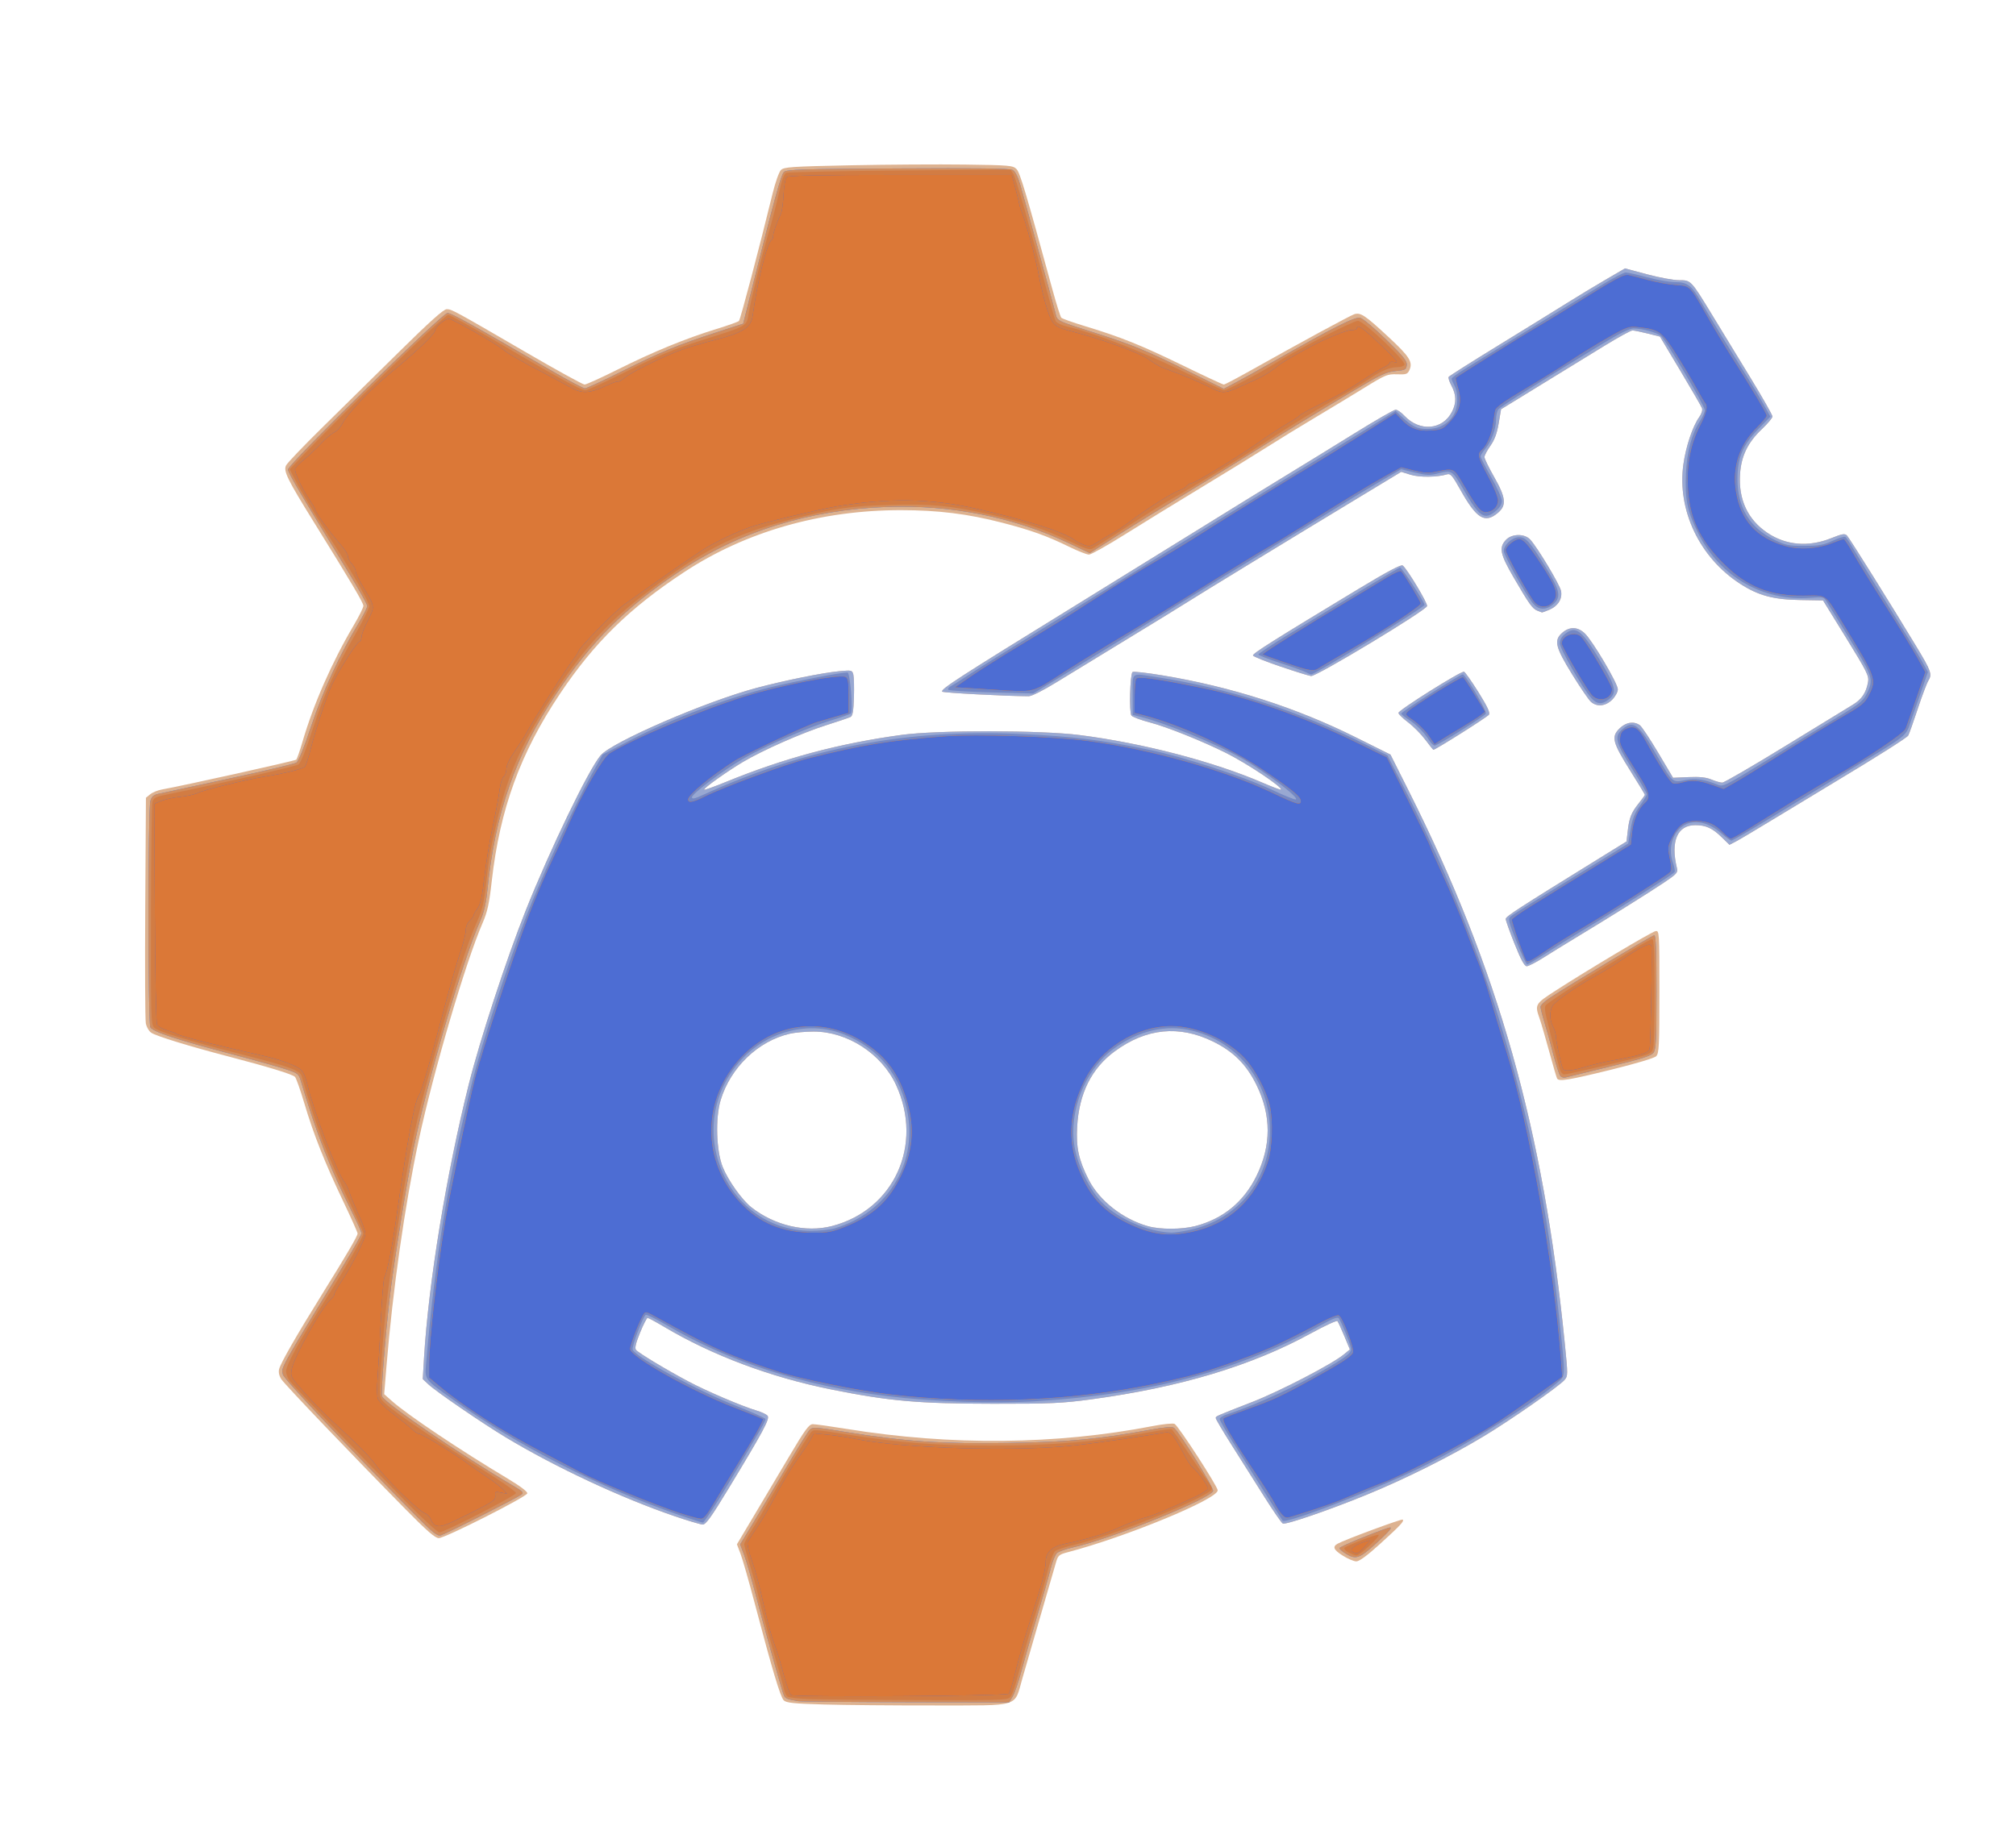 <?xml version="1.0" encoding="UTF-8" standalone="no"?>
<!-- Created with Inkscape (http://www.inkscape.org/) -->

<svg
   version="1.1"
   id="svg1"
   width="1043"
   height="956"
   viewBox="0 0 1043 956"
   sodipodi:docname="logo.svg"
   inkscape:version="1.4.2 (ebf0e94, 2025-05-08)"
   xmlns:inkscape="http://www.inkscape.org/namespaces/inkscape"
   xmlns:sodipodi="http://sodipodi.sourceforge.net/DTD/sodipodi-0.dtd"
   xmlns="http://www.w3.org/2000/svg"
   xmlns:svg="http://www.w3.org/2000/svg">
  <sodipodi:namedview
     id="namedview1"
     pagecolor="#ffffff"
     bordercolor="#000000"
     borderopacity="0.25"
     inkscape:showpageshadow="2"
     inkscape:pageopacity="0.0"
     inkscape:pagecheckerboard="0"
     inkscape:deskcolor="#d1d1d1"
     inkscape:zoom="0.76987447"
     inkscape:cx="381.23098"
     inkscape:cy="461.76359"
     inkscape:window-width="1920"
     inkscape:window-height="1043"
     inkscape:window-x="1920"
     inkscape:window-y="165"
     inkscape:window-maximized="1"
     inkscape:current-layer="g51" />
  <defs
     id="defs1" />
  <g
     id="g1">
    <g
       id="g51">
      <path
         style="fill:#ddb290"
         d="m 426.283,882.059 c -15.877,-0.462 -19.498,-0.841 -20.836,-2.181 -1.709,-1.712 -5.976,-15.997 -14.95,-50.052 -2.996,-11.371 -6.302,-22.922 -7.346,-25.67 l -1.898,-4.996 8.243,-13.83 c 4.534,-7.606 12.842,-21.592 18.463,-31.08 8.669,-14.634 10.58,-17.25 12.598,-17.25 1.308,0 9.256,1.115 17.661,2.477 53.707,8.706 108.142,8.193 158.086,-1.488 5.485,-1.063 10.611,-1.576 11.391,-1.14 2.07,1.159 22.283,32.339 22.295,34.393 0.027,4.525 -47.257,24.049 -77.49,31.996 -4.584,1.205 -5.097,1.645 -6.166,5.288 -0.641,2.185 -4.16,14.324 -7.82,26.974 -3.66,12.65 -7.947,27.462 -9.528,32.916 -4.456,15.371 -0.302,14.073 -45.263,14.143 -21.023,0.033 -46.871,-0.193 -57.44,-0.5 z m 268.338,-77.085 c -4.712,-2.988 -5.371,-4.568 -2.561,-6.135 3.703,-2.065 33.146,-12.968 33.652,-12.461 0.842,0.842 -1.137,2.959 -11.941,12.779 -6.379,5.797 -10.53,8.843 -12.054,8.843 -1.278,0 -4.471,-1.361 -7.095,-3.025 z M 209.536,780.735 c -27.668,-28.09 -62.161,-64.206 -63.968,-66.978 -1.152,-1.767 -1.565,-3.633 -1.16,-5.246 0.793,-3.161 8.907,-17.318 22.07,-38.511 C 179.685,648.737 185,639.645 185,638.317 c 0,-0.587 -3.379,-8.149 -7.51,-16.804 -9.403,-19.705 -15.263,-34.486 -20.027,-50.513 -2.043,-6.875 -4.221,-13.046 -4.84,-13.714 -1.247,-1.347 -13.87,-5.21 -35.124,-10.752 -19.543,-5.095 -36.526,-10.321 -39.171,-12.054 -1.265,-0.829 -2.517,-2.967 -2.885,-4.925 -0.357,-1.903 -0.491,-28.946 -0.297,-60.096 L 75.5,412.823 l 2.215,-1.794 c 1.218,-0.987 3.918,-2.094 6,-2.46 10.521,-1.853 68.887,-14.819 69.537,-15.447 0.414,-0.4 1.862,-4.528 3.217,-9.174 5.686,-19.488 15.252,-41.257 26.488,-60.28 C 185.731,318.972 188,314.402 188,313.512 c 0,-1.552 -6.083,-11.837 -25.812,-43.639 -13.522,-21.796 -15.64,-26.126 -14.194,-29.012 0.651,-1.299 8.964,-10.011 18.474,-19.361 9.51,-9.35 27.435,-27.012 39.834,-39.25 15.916,-15.709 23.204,-22.25 24.79,-22.25 2.577,0 3.652,0.585 41.576,22.628 15.492,9.005 28.885,16.372 29.762,16.372 0.877,0 8.677,-3.542 17.333,-7.87 18.138,-9.07 35.023,-16.002 50.707,-20.817 6.047,-1.857 11.373,-3.754 11.837,-4.218 0.75,-0.75 10.635,-38.213 17.404,-65.964 1.391,-5.703 3.322,-11.162 4.292,-12.131 1.585,-1.585 5.212,-1.833 36.131,-2.465 18.903,-0.387 45.494,-0.553 59.093,-0.369 23.163,0.313 24.848,0.461 26.682,2.335 1.826,1.865 4.849,12.006 18.632,62.5 2.027,7.425 4.066,13.909 4.532,14.409 0.466,0.5 5.928,2.447 12.138,4.328 18.612,5.635 29.254,9.908 50.653,20.338 11.199,5.459 20.776,9.925 21.282,9.925 0.506,0 6.643,-3.215 13.638,-7.146 25.968,-14.59 51.785,-28.604 53.93,-29.274 3.192,-0.997 5.524,0.561 17.558,11.732 11.012,10.223 12.8,13.044 10.904,17.205 -0.958,2.102 -1.68,2.349 -6.377,2.176 -4.961,-0.182 -6.026,0.256 -16.797,6.902 -6.325,3.903 -17.8,10.847 -25.5,15.432 -7.7,4.585 -18.95,11.485 -25,15.333 -6.05,3.848 -21.35,13.261 -34,20.916 -12.65,7.655 -30.454,18.6 -39.565,24.321 C 572.824,282.319 564.478,287 563.387,287 c -1.091,0 -5.628,-1.787 -10.083,-3.97 -11.63,-5.7 -20.01,-8.711 -35.029,-12.584 C 500.656,265.902 485.233,264 466,264 424.625,264 385.832,275.098 354,296.041 325.662,314.685 307.46,332.515 289.727,359 c -20.54,30.677 -31.127,59.755 -35.317,97 -1.303,11.586 -2.242,15.907 -4.671,21.5 -8.882,20.457 -25.514,77.029 -33.161,112.798 -7.142,33.408 -13.384,77.207 -16.629,116.682 l -1.19,14.48 4.082,3.622 c 8.11,7.197 35.274,25.393 59.944,40.155 6.36,3.805 10.177,6.697 10,7.577 -0.362,1.804 -42.439,23.091 -45.75,23.146 -1.88,0.031 -6.032,-3.581 -17.5,-15.224 z M 349,784.604 C 321.394,775.182 287.48,759.341 261.678,743.815 249.492,736.482 225.654,720.151 221.61,716.365 l -2.89,-2.706 0.658,-11.08 C 221.668,664.057 230.979,607.188 242.56,561 c 5.75,-22.934 19.446,-64.76 29.353,-89.643 12.674,-31.832 32.515,-72.958 38.804,-80.433 5.785,-6.875 54.462,-27.951 80.688,-34.936 14.469,-3.853 34.229,-7.848 42.731,-8.638 6.522,-0.606 6.777,-0.545 7.353,1.761 0.328,1.314 0.465,6.616 0.304,11.783 -0.223,7.137 -0.653,9.574 -1.793,10.141 -0.825,0.411 -6.467,2.321 -12.538,4.245 -12.563,3.981 -32.622,12.826 -42.962,18.943 -8.281,4.899 -20.777,13.832 -20.182,14.427 0.23,0.23 5.315,-1.585 11.3,-4.033 30.149,-12.331 58.346,-19.877 90.882,-24.321 18.457,-2.521 71.915,-2.475 92,0.079 32.728,4.161 69.449,13.741 94.918,24.761 4.905,2.122 9.088,3.689 9.296,3.481 1.098,-1.098 -17.287,-13.394 -28.271,-18.907 -12.21,-6.128 -30.803,-13.582 -39.536,-15.85 -4.624,-1.201 -8.926,-2.812 -9.56,-3.58 -1.213,-1.47 -0.726,-21.089 0.559,-22.515 0.364,-0.404 7.402,0.387 15.641,1.756 35.519,5.903 68.858,16.589 99.762,31.978 l 18.074,9 9.603,19.134 c 46.158,91.969 69.426,174.449 80.584,285.647 1.634,16.283 1.628,16.844 -0.193,18.878 -3.107,3.472 -28.005,20.813 -41.809,29.12 -17.567,10.571 -40.72,22.135 -60.568,30.25 -19.421,7.941 -41.607,15.568 -43.304,14.887 -0.658,-0.264 -5.073,-6.653 -9.811,-14.198 -4.738,-7.545 -12.275,-19.491 -16.75,-26.547 C 632.661,740.614 629,734.417 629,733.899 c 0,-1.057 -0.756,-0.721 19,-8.435 14.357,-5.606 41.217,-19.563 47.242,-24.548 l 3.123,-2.584 -2.863,-6.916 c -1.574,-3.804 -3.176,-7.288 -3.559,-7.742 -0.383,-0.455 -6.49,2.351 -13.57,6.234 -30.754,16.867 -67.795,28.007 -113.874,34.248 -14.967,2.027 -21.006,2.299 -50.5,2.271 -38.984,-0.037 -53.882,-1.35 -84,-7.404 -31.327,-6.297 -61.49,-17.605 -86.333,-32.367 C 339.359,684.094 335.477,682 335.041,682 c -0.437,0 -2.197,3.445 -3.912,7.654 -2.187,5.37 -2.814,8.02 -2.102,8.878 1.373,1.655 15.347,10.087 26.973,16.277 9.637,5.131 27.991,12.96 35.762,15.256 2.344,0.692 4.759,1.858 5.367,2.59 1.259,1.516 -2.266,8.074 -20.476,38.095 -8.678,14.307 -11.511,18.236 -13.111,18.185 C 362.419,788.899 355.875,786.95 349,784.604 Z M 430.448,634.472 C 462.575,626.103 477.859,592.467 463.604,561.5 456.158,545.324 438.492,533.849 421,533.826 c -4.125,-0.005 -9.697,0.497 -12.382,1.116 -16.408,3.783 -30.642,17.449 -35.775,34.349 -2.815,9.267 -2.278,26.375 1.089,34.688 2.826,6.976 9.928,16.955 14.796,20.789 11.988,9.442 28.225,13.218 41.719,9.703 z m 188.011,-0.003 c 14.315,-3.729 25.001,-12.489 31.583,-25.893 7.725,-15.73 7.727,-31.417 0.006,-47.139 -5.204,-10.597 -11.91,-17.298 -22.485,-22.467 -17.564,-8.585 -34.567,-6.886 -50.848,5.083 -11.996,8.819 -18.485,21.844 -19.435,39.011 -0.598,10.807 0.768,17.125 5.901,27.294 5.533,10.961 17.758,20.563 30.819,24.207 6.302,1.758 17.506,1.714 24.458,-0.097 z M 805.592,558.148 c -0.29,-0.468 -2.108,-6.688 -4.041,-13.822 -1.933,-7.134 -4.197,-14.907 -5.033,-17.274 -2.544,-7.209 -2.35,-7.547 8.232,-14.371 17.286,-11.148 49.751,-30.482 51.78,-30.836 1.926,-0.337 1.97,0.367 1.97,31.371 0,28.182 -0.184,31.899 -1.655,33.37 -0.971,0.971 -10.681,3.873 -23.5,7.023 -21.745,5.344 -26.75,6.163 -27.753,4.541 z M 783.604,488.495 C 781.072,482.167 779,476.356 779,475.581 c 0,-1.302 5.682,-4.992 47.5,-30.85 l 15,-9.275 0.633,-5.478 c 0.791,-6.844 1.84,-9.462 5.76,-14.365 1.709,-2.138 3.107,-4.074 3.107,-4.302 0,-0.228 -3.414,-5.86 -7.588,-12.515 -9.146,-14.587 -9.891,-17.471 -5.613,-21.749 3.31,-3.31 7.515,-3.999 10.607,-1.738 0.984,0.72 5.252,7.132 9.483,14.25 l 7.694,12.942 8.003,-0.349 c 5.733,-0.25 9.088,0.104 11.83,1.25 2.105,0.88 4.63,1.599 5.612,1.599 0.982,0 15.525,-8.438 32.32,-18.75 16.794,-10.312 32.561,-19.961 35.037,-21.442 4.775,-2.855 7.048,-6.191 8.068,-11.843 0.568,-3.146 -0.476,-5.253 -11.335,-22.866 l -11.961,-19.401 -11.829,-0.194 c -13.925,-0.228 -21.622,-2.309 -31.028,-8.389 -21.037,-13.597 -32.699,-38.142 -29.383,-61.842 1.287,-9.201 4.778,-19.633 8.157,-24.379 1.257,-1.765 1.849,-3.661 1.463,-4.681 -0.357,-0.943 -5.395,-9.659 -11.195,-19.368 l -10.545,-17.654 -6.354,-1.596 C 848.948,171.718 845.401,171 844.56,171 c -0.841,0 -7.274,3.521 -14.294,7.825 -7.021,4.304 -21.971,13.48 -33.222,20.393 l -20.457,12.568 -1.228,7.288 c -0.87,5.164 -2.121,8.555 -4.293,11.636 -1.686,2.391 -3.065,5.013 -3.065,5.827 0,0.813 2.25,5.436 5,10.273 6.128,10.778 6.535,14.72 1.923,18.601 -6.712,5.647 -10.988,3.025 -19.311,-11.842 -4.235,-7.565 -5.17,-8.646 -7,-8.094 -5.078,1.53 -14.278,1.621 -18.895,0.187 l -4.783,-1.486 -20.217,12.23 c -36.798,22.261 -84.125,51.14 -90.217,55.052 -3.3,2.119 -17.25,10.69 -31,19.047 -13.75,8.357 -30.322,18.479 -36.827,22.492 -7.032,4.338 -12.911,7.292 -14.5,7.284 -12.333,-0.059 -44.352,-1.763 -44.734,-2.38 -0.793,-1.284 8.177,-7.085 67.882,-43.902 21.852,-13.475 51.347,-31.716 65.545,-40.535 14.198,-8.819 33.544,-20.744 42.992,-26.5 9.448,-5.756 26.057,-15.974 36.91,-22.708 10.853,-6.734 20.436,-12.246 21.295,-12.25 0.86,-0.004 2.885,1.398 4.5,3.116 7.95,8.454 19.882,7.418 24.686,-2.143 2.297,-4.571 2.212,-8.651 -0.277,-13.294 -1.116,-2.082 -1.793,-4.166 -1.505,-4.632 0.288,-0.466 12.113,-7.956 26.278,-16.643 14.165,-8.688 30.03,-18.484 35.255,-21.77 5.225,-3.286 14.049,-8.624 19.609,-11.862 l 10.109,-5.888 11.391,3.054 c 6.265,1.679 13.684,3.054 16.486,3.055 6.298,0.002 6.121,-0.184 17.323,18.182 4.804,7.876 13.762,22.573 19.908,32.66 C 911.972,205.928 917,214.79 917,215.534 c 0,0.744 -2.473,3.691 -5.495,6.55 -7.266,6.872 -10.677,13.925 -11.28,23.323 -0.842,13.127 3.995,23.495 14.152,30.33 9.627,6.478 21.299,7.465 32.978,2.788 5.775,-2.312 7.066,-2.53 8.2,-1.384 1.286,1.299 22.758,35.668 36.148,57.86 7.357,12.193 7.984,13.987 5.997,17.156 -0.808,1.289 -3.329,7.969 -5.601,14.844 -2.272,6.875 -4.461,13.015 -4.865,13.645 -0.755,1.178 -16.591,11.206 -37.734,23.894 -6.6,3.961 -20.18,12.182 -30.178,18.268 -9.998,6.087 -19.615,11.81 -21.372,12.718 l -3.194,1.652 -4.128,-4.031 C 885.919,428.549 882.502,427 877.07,427 c -9.287,0 -12.853,8.304 -9.513,22.153 0.584,2.421 -0.003,3.086 -6.708,7.595 -7.534,5.067 -28.955,18.452 -45.848,28.65 -5.225,3.154 -12.639,7.73 -16.475,10.168 -3.836,2.439 -7.727,4.434 -8.646,4.434 -1.198,0 -2.975,-3.258 -6.275,-11.505 z M 737.391,382.789 c -2.14,-2.866 -6.141,-6.91 -8.891,-8.987 -2.75,-2.077 -5,-4.268 -5,-4.87 0,-1.433 32.52,-21.862 33.936,-21.319 0.598,0.229 3.95,4.997 7.449,10.595 4.568,7.308 6.104,10.586 5.449,11.625 C 769.602,370.993 742.685,388 741.581,388 c -0.165,0 -2.051,-2.345 -4.191,-5.211 z M 823.155,363.25 c -1.136,-0.963 -5.532,-7.375 -9.767,-14.25 -8.811,-14.302 -9.601,-17.7 -5.032,-21.63 3.715,-3.195 7.884,-3.058 11.528,0.38 4.014,3.786 17.116,25.953 17.116,28.958 0,1.37 -1.286,3.732 -2.923,5.369 -3.387,3.387 -7.754,3.856 -10.922,1.173 z M 662.535,344.944 c -7.681,-2.605 -14.114,-5.184 -14.297,-5.73 -0.323,-0.968 10.673,-7.903 54.706,-34.504 14.506,-8.763 21.859,-12.672 22.727,-12.082 2.162,1.47 13.129,19.729 12.631,21.028 -0.969,2.525 -57.183,36.432 -59.99,36.185 -0.997,-0.088 -8.097,-2.291 -15.778,-4.896 z M 795.374,316.015 c -2.581,-1.042 -4.247,-3.382 -12.37,-17.363 -6.908,-11.89 -7.601,-15.322 -3.893,-19.27 3.065,-3.262 9.674,-3.331 12.595,-0.132 3.788,4.15 15.246,23.258 15.897,26.51 0.822,4.112 -1.55,7.902 -6.148,9.824 -1.865,0.779 -3.517,1.388 -3.672,1.353 -0.155,-0.035 -1.239,-0.45 -2.409,-0.922 z"
         id="path57" />
      <path
         style="fill:#98a8d2"
         d="m 413,880.334 c -5.55,-0.874 -6.809,-1.392 -7.474,-3.075 -1.229,-3.111 -10.245,-35.275 -14.368,-51.259 -2.199,-8.525 -4.95,-18.042 -6.112,-21.15 l -2.114,-5.65 6.877,-11.35 C 393.59,781.608 401.33,768.625 407.009,759 c 5.678,-9.625 11.036,-18.227 11.908,-19.116 1.457,-1.487 2.946,-1.394 18.655,1.162 30.346,4.937 50.13,6.267 84.429,5.672 31.373,-0.544 46.013,-1.905 72.775,-6.769 8.013,-1.456 11.75,-1.759 12.635,-1.024 2.999,2.489 20.755,31.201 20.196,32.657 -1.587,4.135 -52.584,24.701 -72.081,29.069 -3.864,0.866 -7.765,2.224 -8.668,3.019 -0.904,0.795 -2.391,4.457 -3.304,8.137 -0.914,3.68 -4.076,14.792 -7.027,24.692 -2.951,9.9 -6.584,22.588 -8.074,28.196 -1.489,5.608 -3.544,11.57 -4.565,13.25 L 522.029,881 468.765,880.864 C 439.469,880.789 414.375,880.55 413,880.334 Z m 283.25,-76.323 c -1.788,-1.09 -3.25,-2.386 -3.25,-2.879 0,-0.712 16.812,-7.696 25.199,-10.468 2.934,-0.97 0.952,1.511 -6.862,8.587 -8.074,7.311 -9.939,7.9 -15.087,4.761 z M 214.704,783.831 c -35.53,-35.936 -67.735,-70.105 -68.338,-72.507 -0.94,-3.746 -2.056,-1.735 31.812,-57.296 4.852,-7.96 8.822,-15.055 8.822,-15.768 0,-0.713 -2.198,-5.676 -4.884,-11.028 C 170.749,604.579 163.786,586.767 155.836,560 c -1.308,-4.404 -1.485,-4.549 -8.336,-6.791 -3.85,-1.26 -15.55,-4.538 -26,-7.284 -29.807,-7.833 -42.456,-11.975 -43.707,-14.312 -1.298,-2.426 -1.29,-112.434 0.009,-117.092 0.645,-2.315 1.595,-3.147 4.264,-3.738 1.889,-0.418 18.284,-3.952 36.434,-7.854 18.15,-3.902 33.817,-7.62 34.816,-8.262 1.152,-0.741 3.954,-7.635 7.661,-18.845 5.87,-17.754 14.973,-37.537 24.474,-53.188 2.502,-4.122 4.55,-8.19 4.55,-9.04 0,-0.85 -4.35,-8.644 -9.667,-17.32 C 156.28,257.024 149,244.639 149,242.974 149,240.281 228.751,162 231.495,162 c 2.012,0 11.131,5.054 53.816,29.825 8.696,5.046 16.463,9.175 17.261,9.175 0.797,0 9.432,-3.974 19.189,-8.832 20.442,-10.177 28.602,-13.548 48.435,-20.009 L 384.5,167.5 389.124,149 c 11.228,-44.921 14.94,-58.492 16.393,-59.946 1.36,-1.361 8.678,-1.596 58.917,-1.893 40.547,-0.24 57.968,-0.016 59.427,0.765 1.362,0.729 2.728,3.395 4.018,7.84 2.068,7.125 16.256,58.849 18.068,65.867 1.216,4.712 -0.144,4.014 21.053,10.796 19.184,6.138 26.04,8.967 47.819,19.727 l 18.319,9.051 6.181,-3.259 c 3.4,-1.793 12.256,-6.72 19.681,-10.949 30.729,-17.504 42.034,-23.205 44.695,-22.537 1.401,0.352 7.463,5.434 13.472,11.294 8.965,8.742 10.872,11.111 10.629,13.201 -0.269,2.311 -0.804,2.592 -5.797,3.046 -4.779,0.434 -7.794,1.87 -23,10.952 -21.588,12.894 -34.669,20.897 -51.5,31.508 -7.15,4.508 -22.225,13.749 -33.5,20.537 -11.275,6.787 -27.183,16.589 -35.35,21.781 l -14.85,9.44 -10.727,-5.094 C 524.716,267.658 492.214,261.16 459,262.314 c -40.371,1.403 -76.644,12.733 -108,33.732 -27.592,18.479 -45.229,36.066 -63.283,63.1 -21.117,31.622 -31.575,61.529 -35.617,101.854 -0.654,6.526 -1.79,11.378 -3.63,15.5 -9.017,20.202 -27.471,83.151 -34.436,117.469 -3.705,18.257 -10.42,60.254 -12.475,78.031 -2.324,20.095 -4.548,48.864 -3.907,50.535 1.369,3.568 40.298,30.156 67.762,46.281 5.188,3.046 5.708,3.622 4.238,4.697 -2.446,1.789 -38.745,20.144 -41.447,20.959 -1.967,0.593 -3.901,-0.931 -13.5,-10.64 z M 349,784.604 C 321.394,775.182 287.48,759.341 261.678,743.815 249.492,736.482 225.654,720.151 221.61,716.365 l -2.89,-2.706 0.658,-11.08 C 221.668,664.057 230.979,607.188 242.56,561 c 5.75,-22.934 19.446,-64.76 29.353,-89.643 12.674,-31.832 32.515,-72.958 38.804,-80.433 5.785,-6.875 54.462,-27.951 80.688,-34.936 14.469,-3.853 34.229,-7.848 42.731,-8.638 6.522,-0.606 6.777,-0.545 7.353,1.761 0.328,1.314 0.465,6.616 0.304,11.783 -0.223,7.137 -0.653,9.574 -1.793,10.141 -0.825,0.411 -6.467,2.321 -12.538,4.245 -12.563,3.981 -32.622,12.826 -42.962,18.943 -8.281,4.899 -20.777,13.832 -20.182,14.427 0.23,0.23 5.315,-1.585 11.3,-4.033 30.149,-12.331 58.346,-19.877 90.882,-24.321 18.457,-2.521 71.915,-2.475 92,0.079 32.728,4.161 69.449,13.741 94.918,24.761 4.905,2.122 9.088,3.689 9.296,3.481 1.098,-1.098 -17.287,-13.394 -28.271,-18.907 -12.21,-6.128 -30.803,-13.582 -39.536,-15.85 -4.624,-1.201 -8.926,-2.812 -9.56,-3.58 -1.213,-1.47 -0.726,-21.089 0.559,-22.515 0.364,-0.404 7.402,0.387 15.641,1.756 35.519,5.903 68.858,16.589 99.762,31.978 l 18.074,9 9.603,19.134 c 46.158,91.969 69.426,174.449 80.584,285.647 1.634,16.283 1.628,16.844 -0.193,18.878 -3.107,3.472 -28.005,20.813 -41.809,29.12 -17.567,10.571 -40.72,22.135 -60.568,30.25 -19.421,7.941 -41.607,15.568 -43.304,14.887 -0.658,-0.264 -5.073,-6.653 -9.811,-14.198 -4.738,-7.545 -12.275,-19.491 -16.75,-26.547 C 632.661,740.614 629,734.417 629,733.899 c 0,-1.057 -0.756,-0.721 19,-8.435 14.357,-5.606 41.217,-19.563 47.242,-24.548 l 3.123,-2.584 -2.863,-6.916 c -1.574,-3.804 -3.176,-7.288 -3.559,-7.742 -0.383,-0.455 -6.49,2.351 -13.57,6.234 -30.754,16.867 -67.795,28.007 -113.874,34.248 -14.967,2.027 -21.006,2.299 -50.5,2.271 -38.984,-0.037 -53.882,-1.35 -84,-7.404 -31.327,-6.297 -61.49,-17.605 -86.333,-32.367 C 339.359,684.094 335.477,682 335.041,682 c -0.437,0 -2.197,3.445 -3.912,7.654 -2.187,5.37 -2.814,8.02 -2.102,8.878 1.373,1.655 15.347,10.087 26.973,16.277 9.637,5.131 27.991,12.96 35.762,15.256 2.344,0.692 4.759,1.858 5.367,2.59 1.259,1.516 -2.266,8.074 -20.476,38.095 -8.678,14.307 -11.511,18.236 -13.111,18.185 C 362.419,788.899 355.875,786.95 349,784.604 Z M 430.448,634.472 C 462.575,626.103 477.859,592.467 463.604,561.5 456.158,545.324 438.492,533.849 421,533.826 c -4.125,-0.005 -9.697,0.497 -12.382,1.116 -16.408,3.783 -30.642,17.449 -35.775,34.349 -2.815,9.267 -2.278,26.375 1.089,34.688 2.826,6.976 9.928,16.955 14.796,20.789 11.988,9.442 28.225,13.218 41.719,9.703 z m 188.011,-0.003 c 14.315,-3.729 25.001,-12.489 31.583,-25.893 7.725,-15.73 7.727,-31.417 0.006,-47.139 -5.204,-10.597 -11.91,-17.298 -22.485,-22.467 -17.564,-8.585 -34.567,-6.886 -50.848,5.083 -11.996,8.819 -18.485,21.844 -19.435,39.011 -0.598,10.807 0.768,17.125 5.901,27.294 5.533,10.961 17.758,20.563 30.819,24.207 6.302,1.758 17.506,1.714 24.458,-0.097 z m 188.762,-77.704 c -0.584,-0.704 -2.216,-5.777 -3.626,-11.273 C 802.184,539.997 800.127,532.575 799.023,529 c -1.104,-3.575 -2.003,-7.175 -1.997,-8 0.006,-0.825 2.14,-2.886 4.742,-4.581 11.901,-7.748 53.059,-32.419 54.085,-32.419 0.836,0 1.147,7.928 1.147,29.277 0,24.347 -0.251,29.637 -1.493,31.409 -1.196,1.708 -5.718,3.155 -22.75,7.281 -11.691,2.832 -21.981,5.358 -22.866,5.613 -0.885,0.255 -2.087,-0.112 -2.671,-0.816 z M 783.604,488.495 C 781.072,482.167 779,476.356 779,475.581 c 0,-1.302 5.682,-4.992 47.5,-30.85 l 15,-9.275 0.633,-5.478 c 0.791,-6.844 1.84,-9.462 5.76,-14.365 1.709,-2.138 3.107,-4.074 3.107,-4.302 0,-0.228 -3.414,-5.86 -7.588,-12.515 -9.146,-14.587 -9.891,-17.471 -5.613,-21.749 3.31,-3.31 7.515,-3.999 10.607,-1.738 0.984,0.72 5.252,7.132 9.483,14.25 l 7.694,12.942 8.003,-0.349 c 5.733,-0.25 9.088,0.104 11.83,1.25 2.105,0.88 4.63,1.599 5.612,1.599 0.982,0 15.525,-8.438 32.32,-18.75 16.794,-10.312 32.561,-19.961 35.037,-21.442 4.775,-2.855 7.048,-6.191 8.068,-11.843 0.568,-3.146 -0.476,-5.253 -11.335,-22.866 l -11.961,-19.401 -11.829,-0.194 c -13.925,-0.228 -21.622,-2.309 -31.028,-8.389 -21.037,-13.597 -32.699,-38.142 -29.383,-61.842 1.287,-9.201 4.778,-19.633 8.157,-24.379 1.257,-1.765 1.849,-3.661 1.463,-4.681 -0.357,-0.943 -5.395,-9.659 -11.195,-19.368 l -10.545,-17.654 -6.354,-1.596 C 848.948,171.718 845.401,171 844.56,171 c -0.841,0 -7.274,3.521 -14.294,7.825 -7.021,4.304 -21.971,13.48 -33.222,20.393 l -20.457,12.568 -1.228,7.288 c -0.87,5.164 -2.121,8.555 -4.293,11.636 -1.686,2.391 -3.065,5.013 -3.065,5.827 0,0.813 2.25,5.436 5,10.273 6.128,10.778 6.535,14.72 1.923,18.601 -6.712,5.647 -10.988,3.025 -19.311,-11.842 -4.235,-7.565 -5.17,-8.646 -7,-8.094 -5.078,1.53 -14.278,1.621 -18.895,0.187 l -4.783,-1.486 -20.217,12.23 c -36.798,22.261 -84.125,51.14 -90.217,55.052 -3.3,2.119 -17.25,10.69 -31,19.047 -13.75,8.357 -30.322,18.479 -36.827,22.492 -7.032,4.338 -12.911,7.292 -14.5,7.284 -12.333,-0.059 -44.352,-1.763 -44.734,-2.38 -0.793,-1.284 8.177,-7.085 67.882,-43.902 21.852,-13.475 51.347,-31.716 65.545,-40.535 14.198,-8.819 33.544,-20.744 42.992,-26.5 9.448,-5.756 26.057,-15.974 36.91,-22.708 10.853,-6.734 20.436,-12.246 21.295,-12.25 0.86,-0.004 2.885,1.398 4.5,3.116 7.95,8.454 19.882,7.418 24.686,-2.143 2.297,-4.571 2.212,-8.651 -0.277,-13.294 -1.116,-2.082 -1.793,-4.166 -1.505,-4.632 0.288,-0.466 12.113,-7.956 26.278,-16.643 14.165,-8.688 30.03,-18.484 35.255,-21.77 5.225,-3.286 14.049,-8.624 19.609,-11.862 l 10.109,-5.888 11.391,3.054 c 6.265,1.679 13.684,3.054 16.486,3.055 6.298,0.002 6.121,-0.184 17.323,18.182 4.804,7.876 13.762,22.573 19.908,32.66 C 911.972,205.928 917,214.79 917,215.534 c 0,0.744 -2.473,3.691 -5.495,6.55 -7.266,6.872 -10.677,13.925 -11.28,23.323 -0.842,13.127 3.995,23.495 14.152,30.33 9.627,6.478 21.299,7.465 32.978,2.788 5.775,-2.312 7.066,-2.53 8.2,-1.384 1.286,1.299 22.758,35.668 36.148,57.86 7.357,12.193 7.984,13.987 5.997,17.156 -0.808,1.289 -3.329,7.969 -5.601,14.844 -2.272,6.875 -4.461,13.015 -4.865,13.645 -0.755,1.178 -16.591,11.206 -37.734,23.894 -6.6,3.961 -20.18,12.182 -30.178,18.268 -9.998,6.087 -19.615,11.81 -21.372,12.718 l -3.194,1.652 -4.128,-4.031 C 885.919,428.549 882.502,427 877.07,427 c -9.287,0 -12.853,8.304 -9.513,22.153 0.584,2.421 -0.003,3.086 -6.708,7.595 -7.534,5.067 -28.955,18.452 -45.848,28.65 -5.225,3.154 -12.639,7.73 -16.475,10.168 -3.836,2.439 -7.727,4.434 -8.646,4.434 -1.198,0 -2.975,-3.258 -6.275,-11.505 z M 737.391,382.789 c -2.14,-2.866 -6.141,-6.91 -8.891,-8.987 -2.75,-2.077 -5,-4.268 -5,-4.87 0,-1.433 32.52,-21.862 33.936,-21.319 0.598,0.229 3.95,4.997 7.449,10.595 4.568,7.308 6.104,10.586 5.449,11.625 C 769.602,370.993 742.685,388 741.581,388 c -0.165,0 -2.051,-2.345 -4.191,-5.211 z M 823.155,363.25 c -1.136,-0.963 -5.532,-7.375 -9.767,-14.25 -8.811,-14.302 -9.601,-17.7 -5.032,-21.63 3.715,-3.195 7.884,-3.058 11.528,0.38 4.014,3.786 17.116,25.953 17.116,28.958 0,1.37 -1.286,3.732 -2.923,5.369 -3.387,3.387 -7.754,3.856 -10.922,1.173 z M 662.535,344.944 c -7.681,-2.605 -14.114,-5.184 -14.297,-5.73 -0.323,-0.968 10.673,-7.903 54.706,-34.504 14.506,-8.763 21.859,-12.672 22.727,-12.082 2.162,1.47 13.129,19.729 12.631,21.028 -0.969,2.525 -57.183,36.432 -59.99,36.185 -0.997,-0.088 -8.097,-2.291 -15.778,-4.896 z M 795.374,316.015 c -2.581,-1.042 -4.247,-3.382 -12.37,-17.363 -6.908,-11.89 -7.601,-15.322 -3.893,-19.27 3.065,-3.262 9.674,-3.331 12.595,-0.132 3.788,4.15 15.246,23.258 15.897,26.51 0.822,4.112 -1.55,7.902 -6.148,9.824 -1.865,0.779 -3.517,1.388 -3.672,1.353 -0.155,-0.035 -1.239,-0.45 -2.409,-0.922 z"
         id="path56" />
      <path
         style="fill:#7488c4"
         d="m 413,880.334 c -5.55,-0.874 -6.809,-1.392 -7.474,-3.075 -1.229,-3.111 -10.245,-35.275 -14.368,-51.259 -2.199,-8.525 -4.95,-18.042 -6.112,-21.15 l -2.114,-5.65 6.877,-11.35 C 393.59,781.608 401.33,768.625 407.009,759 c 5.678,-9.625 11.036,-18.227 11.908,-19.116 1.457,-1.487 2.946,-1.394 18.655,1.162 30.346,4.937 50.13,6.267 84.429,5.672 31.373,-0.544 46.013,-1.905 72.775,-6.769 8.013,-1.456 11.75,-1.759 12.635,-1.024 2.999,2.489 20.755,31.201 20.196,32.657 -1.587,4.135 -52.584,24.701 -72.081,29.069 -3.864,0.866 -7.765,2.224 -8.668,3.019 -0.904,0.795 -2.391,4.457 -3.304,8.137 -0.914,3.68 -4.076,14.792 -7.027,24.692 -2.951,9.9 -6.584,22.588 -8.074,28.196 -1.489,5.608 -3.544,11.57 -4.565,13.25 L 522.029,881 468.765,880.864 C 439.469,880.789 414.375,880.55 413,880.334 Z m 283.25,-76.323 c -1.788,-1.09 -3.25,-2.386 -3.25,-2.879 0,-0.712 16.812,-7.696 25.199,-10.468 2.934,-0.97 0.952,1.511 -6.862,8.587 -8.074,7.311 -9.939,7.9 -15.087,4.761 z M 214.704,783.831 c -35.53,-35.936 -67.735,-70.105 -68.338,-72.507 -0.94,-3.746 -2.056,-1.735 31.812,-57.296 4.852,-7.96 8.822,-15.055 8.822,-15.768 0,-0.713 -2.198,-5.676 -4.884,-11.028 C 170.749,604.579 163.786,586.767 155.836,560 c -1.308,-4.404 -1.485,-4.549 -8.336,-6.791 -3.85,-1.26 -15.55,-4.538 -26,-7.284 -29.807,-7.833 -42.456,-11.975 -43.707,-14.312 -1.298,-2.426 -1.29,-112.434 0.009,-117.092 0.645,-2.315 1.595,-3.147 4.264,-3.738 1.889,-0.418 18.284,-3.952 36.434,-7.854 18.15,-3.902 33.817,-7.62 34.816,-8.262 1.152,-0.741 3.954,-7.635 7.661,-18.845 5.87,-17.754 14.973,-37.537 24.474,-53.188 2.502,-4.122 4.55,-8.19 4.55,-9.04 0,-0.85 -4.35,-8.644 -9.667,-17.32 C 156.28,257.024 149,244.639 149,242.974 149,240.281 228.751,162 231.495,162 c 2.012,0 11.131,5.054 53.816,29.825 8.696,5.046 16.463,9.175 17.261,9.175 0.797,0 9.432,-3.974 19.189,-8.832 20.442,-10.177 28.602,-13.548 48.435,-20.009 L 384.5,167.5 389.124,149 c 11.228,-44.921 14.94,-58.492 16.393,-59.946 1.36,-1.361 8.678,-1.596 58.917,-1.893 40.547,-0.24 57.968,-0.016 59.427,0.765 1.362,0.729 2.728,3.395 4.018,7.84 2.068,7.125 16.256,58.849 18.068,65.867 1.216,4.712 -0.144,4.014 21.053,10.796 19.184,6.138 26.04,8.967 47.819,19.727 l 18.319,9.051 6.181,-3.259 c 3.4,-1.793 12.256,-6.72 19.681,-10.949 30.729,-17.504 42.034,-23.205 44.695,-22.537 1.401,0.352 7.463,5.434 13.472,11.294 8.965,8.742 10.872,11.111 10.629,13.201 -0.269,2.311 -0.804,2.592 -5.797,3.046 -4.779,0.434 -7.794,1.87 -23,10.952 -21.588,12.894 -34.669,20.897 -51.5,31.508 -7.15,4.508 -22.225,13.749 -33.5,20.537 -11.275,6.787 -27.183,16.589 -35.35,21.781 l -14.85,9.44 -10.727,-5.094 C 524.716,267.658 492.214,261.16 459,262.314 c -40.371,1.403 -76.644,12.733 -108,33.732 -27.592,18.479 -45.229,36.066 -63.283,63.1 -21.117,31.622 -31.575,61.529 -35.617,101.854 -0.654,6.526 -1.79,11.378 -3.63,15.5 -9.017,20.202 -27.471,83.151 -34.436,117.469 -3.705,18.257 -10.42,60.254 -12.475,78.031 -2.324,20.095 -4.548,48.864 -3.907,50.535 1.369,3.568 40.298,30.156 67.762,46.281 5.188,3.046 5.708,3.622 4.238,4.697 -2.446,1.789 -38.745,20.144 -41.447,20.959 -1.967,0.593 -3.901,-0.931 -13.5,-10.64 z M 351.5,784.05 C 310.159,769.777 268.364,748.485 235,724.702 c -15.881,-11.321 -15.27,-10.496 -14.509,-19.561 4.545,-54.139 11.517,-96.537 24.075,-146.403 4.862,-19.307 18.592,-61.226 27.775,-84.796 8.259,-21.201 25.004,-57.502 33.877,-73.441 l 5.566,-10 13.858,-7.206 C 347.463,371.947 376.128,361.135 399.5,355.435 411.882,352.416 435.015,348 438.454,348 c 1.392,0 2.978,19.911 1.692,21.234 -0.393,0.404 -5.001,2.021 -10.241,3.594 -11.579,3.477 -34.66,13.549 -45.469,19.843 C 373.94,398.783 358,410.774 358,412.558 c 0,1.082 1.362,0.793 5.75,-1.219 52.98,-24.289 105.106,-34.238 164.933,-31.482 26.334,1.213 41.538,3.091 65.817,8.131 18.127,3.762 49.051,13.869 63.971,20.907 6,2.83 11.362,4.994 11.916,4.81 2.17,-0.723 -16.419,-14.828 -28.298,-21.471 -13.601,-7.606 -38.876,-17.96 -51.839,-21.236 L 586,369.923 v -10.461 c 0,-12.066 -1.261,-11.153 12.5,-9.05 37.034,5.662 73.06,17.314 108.538,35.107 l 10.825,5.429 8.1,15.776 c 19.598,38.172 37.508,81.574 49.062,118.897 16.185,52.281 25.637,99.326 31.923,158.879 3.048,28.874 3.116,27.242 -1.308,31.066 -12.536,10.836 -42.886,29.857 -67.663,42.405 -22.823,11.558 -72.561,30.911 -74.367,28.936 -0.205,-0.224 -4.778,-7.382 -10.161,-15.907 -5.384,-8.525 -12.634,-20 -16.112,-25.5 -3.478,-5.5 -6.326,-10.528 -6.329,-11.172 -0.003,-0.645 1.682,-1.717 3.744,-2.382 12.054,-3.889 30.619,-12.088 43.25,-19.1 16.742,-9.294 21,-12.269 21,-14.675 0,-1.638 -4.61,-13.267 -6.306,-15.905 -0.584,-0.909 -2.959,-0.03 -8.994,3.328 -42.396,23.593 -88.366,35.897 -147.729,39.54 -21.547,1.322 -53.657,0.214 -76.971,-2.656 -43.474,-5.352 -81.867,-17.745 -114.537,-36.973 -5.229,-3.077 -9.894,-5.356 -10.367,-5.064 -1.492,0.922 -7.341,16.478 -6.763,17.985 1.471,3.834 33.79,21.39 53.588,29.11 8.293,3.234 15.079,6.309 15.079,6.834 0,1.184 -1.98,4.645 -18.235,31.88 -7.14,11.963 -13.495,21.716 -14.123,21.674 -0.628,-0.042 -6.092,-1.785 -12.142,-3.874 z M 615.412,636.501 C 640.403,631.207 657,610.654 657,585 c 0,-24.572 -15.945,-45.323 -39.552,-51.472 -14.105,-3.674 -28.759,-0.255 -42.066,9.814 -14.254,10.785 -22.452,31.831 -19.471,49.987 1.636,9.968 7.916,22.627 14.481,29.192 8.333,8.333 23.483,14.861 35.609,15.344 1.375,0.055 5.611,-0.559 9.412,-1.365 z m -183.326,-0.915 c 26.701,-8.105 42.22,-32.629 37.531,-59.309 -3.433,-19.534 -14.667,-33.562 -32.768,-40.917 -17.275,-7.019 -38.144,-2.319 -52.019,11.717 -32.669,33.046 -10.843,89.614 34.67,89.858 4.4,0.024 10.064,-0.583 12.586,-1.349 z m 375.134,-78.821 c -0.584,-0.704 -2.216,-5.777 -3.626,-11.273 C 802.184,539.997 800.127,532.575 799.023,529 c -1.104,-3.575 -2.003,-7.175 -1.997,-8 0.006,-0.825 2.14,-2.886 4.742,-4.581 11.901,-7.748 53.059,-32.419 54.085,-32.419 0.836,0 1.147,7.928 1.147,29.277 0,24.347 -0.251,29.637 -1.493,31.409 -1.196,1.708 -5.718,3.155 -22.75,7.281 -11.691,2.832 -21.981,5.358 -22.866,5.613 -0.885,0.255 -2.087,-0.112 -2.671,-0.816 z M 784.575,487.25 c -4.486,-11.45 -4.554,-11.788 -2.674,-13.25 1.061,-0.825 10.18,-6.56 20.264,-12.745 10.084,-6.185 23.257,-14.285 29.273,-18 l 10.939,-6.755 1.215,-7.247 c 0.928,-5.537 2.064,-8.429 4.811,-12.252 1.978,-2.753 3.596,-5.457 3.596,-6.01 0,-0.553 -3.449,-6.514 -7.664,-13.248 -8.589,-13.72 -9.301,-16.655 -4.947,-20.401 5.632,-4.844 8.571,-2.595 17.85,13.658 8.053,14.107 8.024,14.082 14.444,12.726 5.31,-1.121 10.084,-0.467 16.86,2.309 2.956,1.211 3.693,0.847 25.5,-12.575 12.351,-7.602 28.531,-17.464 35.956,-21.916 11.895,-7.132 13.768,-8.622 15.75,-12.531 3.723,-7.343 3.267,-8.833 -8.581,-28.014 -5.946,-9.625 -11.453,-18.558 -12.239,-19.85 -1.331,-2.189 -1.887,-2.313 -8.103,-1.815 -24.677,1.98 -46.923,-10.771 -58.243,-33.382 -5.633,-11.253 -6.946,-17.655 -6.345,-30.934 0.516,-11.388 2.994,-20.602 7.329,-27.247 C 880.905,215.721 882,213.233 882,212.243 882,210.055 861.994,176.152 859.368,173.891 857.266,172.08 849.648,170 845.119,170 c -1.935,0 -6.999,2.426 -14.307,6.853 -31.406,19.027 -54.442,33.512 -55.562,34.938 -0.688,0.875 -1.25,3.249 -1.25,5.274 0,4.867 -2.375,11.403 -5.488,15.102 -1.382,1.642 -2.512,3.446 -2.512,4.009 0,0.563 2.475,5.394 5.5,10.737 3.025,5.343 5.5,10.883 5.5,12.311 0,1.673 -1.095,3.519 -3.077,5.186 -5.909,4.972 -8.538,3.229 -16.837,-11.161 -5.783,-10.028 -5.881,-10.086 -13.677,-8.123 -3.651,0.919 -5.77,0.813 -11.495,-0.579 l -7.019,-1.706 -10.698,6.217 c -5.884,3.42 -17.033,10.175 -24.776,15.013 -7.743,4.838 -23.718,14.591 -35.5,21.674 -11.782,7.083 -30.872,18.744 -42.422,25.913 -17.96,11.148 -40.941,25.255 -69.975,42.954 l -6.975,4.252 -21.525,-0.558 c -11.839,-0.307 -21.911,-0.91 -22.383,-1.34 -0.472,-0.43 0.203,-1.339 1.5,-2.019 1.297,-0.68 5.511,-3.343 9.365,-5.917 3.854,-2.574 17.129,-10.904 29.5,-18.511 12.371,-7.607 30.593,-18.875 40.493,-25.038 9.9,-6.164 26.775,-16.597 37.5,-23.185 10.725,-6.588 30.3,-18.623 43.5,-26.745 13.2,-8.122 31.875,-19.608 41.5,-25.525 9.625,-5.917 19.876,-12.244 22.779,-14.06 l 5.279,-3.303 3.221,3.017 c 5.542,5.191 7.899,6.319 13.193,6.315 5.972,-0.004 10.647,-2.505 13.533,-7.237 2.385,-3.912 2.616,-11.044 0.488,-15.123 C 751.672,198.06 751,196.407 751,195.961 c 0,-0.446 3.263,-2.812 7.25,-5.258 3.987,-2.446 12.2,-7.511 18.25,-11.256 6.05,-3.745 17.975,-11.071 26.5,-16.279 8.525,-5.208 20.177,-12.327 25.892,-15.819 C 834.608,143.857 840.088,141 841.07,141 c 0.982,0 5.981,1.124 11.108,2.497 5.127,1.374 11.585,2.499 14.35,2.5 6.526,0.003 8.521,1.512 13.611,10.296 4.485,7.739 13.658,22.694 22.823,37.206 3.126,4.95 7.327,11.947 9.335,15.549 l 3.651,6.549 -6.336,6.525 c -8.017,8.257 -10.741,14.845 -10.716,25.923 0.032,14.503 6.41,25.028 18.89,31.168 6.072,2.988 7.5,3.285 15.697,3.263 7.592,-0.02 9.907,-0.437 14.642,-2.637 3.093,-1.438 6.057,-2.327 6.587,-1.977 0.529,0.35 2.251,2.887 3.825,5.637 1.574,2.75 9.448,15.575 17.497,28.5 8.049,12.925 16.157,26.257 18.018,29.626 l 3.382,6.126 -2.87,8.374 c -1.579,4.605 -4.154,11.977 -5.723,16.381 -3.276,9.196 0.197,6.443 -35.339,28.017 -11,6.678 -28.273,17.167 -38.386,23.309 C 905.002,429.975 896.296,435 895.768,435 c -0.529,0 -2.96,-1.759 -5.402,-3.909 -5.791,-5.098 -12.517,-6.89 -17.713,-4.719 -6.666,2.785 -9.981,11.745 -7.264,19.63 0.827,2.4 1.273,4.737 0.991,5.192 -0.282,0.456 -3.07,2.471 -6.196,4.479 -16.271,10.449 -28.887,18.331 -39.684,24.795 -6.6,3.951 -15.933,9.737 -20.741,12.858 -4.807,3.121 -9.155,5.674 -9.661,5.674 -0.506,0 -2.991,-5.287 -5.523,-11.75 z M 739.515,383.295 C 736.769,378.969 732.862,375.005 728.75,372.374 726.688,371.055 725,369.643 725,369.237 725,368.347 755.352,349 756.748,349 c 1.472,0 12.546,18.792 11.965,20.305 -0.462,1.204 -23.774,15.811 -26.319,16.491 -0.608,0.162 -1.904,-0.963 -2.879,-2.5 z M 823.281,361.25 C 818.759,356.253 807,335.78 807,332.904 c 0,-1.79 0.926,-3.487 2.635,-4.832 5.612,-4.414 8.606,-2.17 18.186,13.632 8.11,13.378 8.882,16.81 4.544,20.223 -3.557,2.798 -6.112,2.607 -9.084,-0.677 z M 675.731,347.909 c -0.973,-0.566 -6.893,-2.69 -13.156,-4.72 -6.263,-2.029 -11.445,-4.053 -11.516,-4.497 -0.071,-0.444 6.975,-5.136 15.656,-10.428 33.13,-20.192 56.816,-34.413 57.606,-34.586 0.839,-0.184 12.679,17.864 12.679,19.326 0,1.349 -56.565,36.038 -58.644,35.964 -0.471,-0.017 -1.652,-0.494 -2.625,-1.06 z M 792.688,311.75 C 788.026,305.474 778,287.291 778,285.112 778,281.918 782.333,278 785.866,278 c 3.636,0 5.653,2.276 14.039,15.846 7.211,11.668 7.905,15.201 3.696,18.821 -3.955,3.402 -7.955,3.066 -10.914,-0.917 z"
         id="path55" />
      <path
         style="fill:#d28d5d"
         d="m 413,880.334 c -5.55,-0.874 -6.809,-1.392 -7.474,-3.075 -1.229,-3.111 -10.245,-35.275 -14.368,-51.259 -2.199,-8.525 -4.95,-18.042 -6.112,-21.15 l -2.114,-5.65 6.877,-11.35 C 393.59,781.608 401.33,768.625 407.009,759 c 5.678,-9.625 11.036,-18.227 11.908,-19.116 1.457,-1.487 2.946,-1.394 18.655,1.162 30.346,4.937 50.13,6.267 84.429,5.672 31.373,-0.544 46.013,-1.905 72.775,-6.769 8.013,-1.456 11.75,-1.759 12.635,-1.024 2.999,2.489 20.755,31.201 20.196,32.657 -1.587,4.135 -52.584,24.701 -72.081,29.069 -3.864,0.866 -7.765,2.224 -8.668,3.019 -0.904,0.795 -2.391,4.457 -3.304,8.137 -0.914,3.68 -4.076,14.792 -7.027,24.692 -2.951,9.9 -6.584,22.588 -8.074,28.196 -1.489,5.608 -3.544,11.57 -4.565,13.25 L 522.029,881 468.765,880.864 C 439.469,880.789 414.375,880.55 413,880.334 Z m 283.25,-76.323 c -1.788,-1.09 -3.25,-2.386 -3.25,-2.879 0,-0.712 16.812,-7.696 25.199,-10.468 2.934,-0.97 0.952,1.511 -6.862,8.587 -8.074,7.311 -9.939,7.9 -15.087,4.761 z M 214.704,783.831 c -35.53,-35.936 -67.735,-70.105 -68.338,-72.507 -0.94,-3.746 -2.056,-1.735 31.812,-57.296 4.852,-7.96 8.822,-15.055 8.822,-15.768 0,-0.713 -2.198,-5.676 -4.884,-11.028 C 170.749,604.579 163.786,586.767 155.836,560 c -1.308,-4.404 -1.485,-4.549 -8.336,-6.791 -3.85,-1.26 -15.55,-4.538 -26,-7.284 -29.807,-7.833 -42.456,-11.975 -43.707,-14.312 -1.298,-2.426 -1.29,-112.434 0.009,-117.092 0.645,-2.315 1.595,-3.147 4.264,-3.738 1.889,-0.418 18.284,-3.952 36.434,-7.854 18.15,-3.902 33.817,-7.62 34.816,-8.262 1.152,-0.741 3.954,-7.635 7.661,-18.845 5.87,-17.754 14.973,-37.537 24.474,-53.188 2.502,-4.122 4.55,-8.19 4.55,-9.04 0,-0.85 -4.35,-8.644 -9.667,-17.32 C 156.28,257.024 149,244.639 149,242.974 149,240.281 228.751,162 231.495,162 c 2.012,0 11.131,5.054 53.816,29.825 8.696,5.046 16.463,9.175 17.261,9.175 0.797,0 9.432,-3.974 19.189,-8.832 20.442,-10.177 28.602,-13.548 48.435,-20.009 L 384.5,167.5 389.124,149 c 11.228,-44.921 14.94,-58.492 16.393,-59.946 1.36,-1.361 8.678,-1.596 58.917,-1.893 40.547,-0.24 57.968,-0.016 59.427,0.765 1.362,0.729 2.728,3.395 4.018,7.84 2.068,7.125 16.256,58.849 18.068,65.867 1.216,4.712 -0.144,4.014 21.053,10.796 19.184,6.138 26.04,8.967 47.819,19.727 l 18.319,9.051 6.181,-3.259 c 3.4,-1.793 12.256,-6.72 19.681,-10.949 30.729,-17.504 42.034,-23.205 44.695,-22.537 1.401,0.352 7.463,5.434 13.472,11.294 8.965,8.742 10.872,11.111 10.629,13.201 -0.269,2.311 -0.804,2.592 -5.797,3.046 -4.779,0.434 -7.794,1.87 -23,10.952 -21.588,12.894 -34.669,20.897 -51.5,31.508 -7.15,4.508 -22.225,13.749 -33.5,20.537 -11.275,6.787 -27.183,16.589 -35.35,21.781 l -14.85,9.44 -10.727,-5.094 C 524.716,267.658 492.214,261.16 459,262.314 c -40.371,1.403 -76.644,12.733 -108,33.732 -27.592,18.479 -45.229,36.066 -63.283,63.1 -21.117,31.622 -31.575,61.529 -35.617,101.854 -0.654,6.526 -1.79,11.378 -3.63,15.5 -9.017,20.202 -27.471,83.151 -34.436,117.469 -3.705,18.257 -10.42,60.254 -12.475,78.031 -2.324,20.095 -4.548,48.864 -3.907,50.535 1.369,3.568 40.298,30.156 67.762,46.281 5.188,3.046 5.708,3.622 4.238,4.697 -2.446,1.789 -38.745,20.144 -41.447,20.959 -1.967,0.593 -3.901,-0.931 -13.5,-10.64 z M 352,783.101 c -12.587,-4.078 -43.473,-16.714 -51.5,-21.069 -3.85,-2.089 -12.85,-6.85 -20,-10.58 -20.945,-10.927 -40.366,-23.402 -53.25,-34.204 l -5.25,-4.402 0.013,-6.173 c 0.027,-13.053 4.292,-50.98 8.565,-76.173 2.225,-13.119 12.099,-60.36 15.043,-71.978 3.634,-14.338 19.982,-64.098 27.604,-84.022 3.577,-9.35 9.097,-22.4 12.268,-29 3.171,-6.6 7.305,-15.58 9.186,-19.956 6.25,-14.534 17.255,-33.527 20.677,-35.683 11.781,-7.422 46.972,-22.262 69.644,-29.37 18.599,-5.83 48.512,-11.66 52.323,-10.197 1.397,0.536 1.677,2.144 1.677,9.632 v 8.989 l -7.25,2.107 c -3.987,1.159 -8.115,2.358 -9.172,2.664 -4.727,1.371 -37.299,16.712 -42.407,19.974 C 367.848,401.53 356,411.351 356,413.696 c 0,2.036 2.556,1.557 8.977,-1.685 9.102,-4.595 42.154,-16.758 52.91,-19.471 28.37,-7.156 41.706,-9.315 71.129,-11.518 15.985,-1.197 56.524,0.141 74,2.441 31.72,4.176 70.754,15.137 94.851,26.635 12.989,6.198 15.133,6.827 15.133,4.442 0,-2.256 -4.31,-5.81 -19.5,-16.081 -17.346,-11.728 -43.308,-23.592 -62.25,-28.447 l -4.25,-1.089 0.015,-8.211 c 0.008,-4.516 0.36,-8.754 0.782,-9.418 0.899,-1.415 10.913,-0.024 34.351,4.771 23.938,4.898 53.239,15.217 78.852,27.77 l 16.5,8.086 11.261,22.79 c 6.194,12.534 11.256,23.112 11.25,23.505 -0.006,0.394 2.964,7.144 6.601,15 3.636,7.856 8.986,20.585 11.888,28.285 2.902,7.7 6.266,16.475 7.476,19.5 1.21,3.025 3.686,10.675 5.503,17 1.817,6.325 5.358,18.084 7.868,26.131 11.736,37.62 24.456,109.464 28.229,159.448 l 0.676,8.951 -5.876,4.203 c -18.7,13.376 -25.452,18.033 -32.378,22.329 -12.968,8.043 -45.104,24.752 -53.534,27.834 -4.38,1.602 -12.015,4.698 -16.967,6.88 -7.936,3.498 -12.761,5.213 -30.158,10.724 -3.878,1.228 -4.295,1.171 -6.133,-0.841 -1.085,-1.187 -2.763,-3.734 -3.729,-5.659 -0.966,-1.925 -5.238,-8.675 -9.492,-15 -13.713,-20.389 -18.232,-28.229 -16.785,-29.125 0.715,-0.443 6.475,-2.639 12.8,-4.882 12.843,-4.554 17.392,-6.683 34,-15.916 14.027,-7.798 18.861,-10.948 19.959,-13.005 0.999,-1.872 -5.395,-18.642 -7.401,-19.412 -0.713,-0.273 -4.617,1.273 -8.677,3.437 -19.651,10.474 -28.232,14.431 -42.215,19.465 -18.263,6.575 -24.853,8.458 -43.298,12.373 -42.676,9.058 -91.808,11.043 -138.451,5.595 C 444.361,719.713 413.601,713.47 403.024,709.983 376.384,701.202 369.496,698.118 339.214,681.415 334.021,678.551 333.908,678.535 332.737,680.5 330.593,684.097 326,696.089 326,698.087 c 0,3.939 31.741,21.782 53.933,30.318 7.87,3.027 14.519,5.714 14.777,5.972 0.535,0.535 -5.134,10.56 -14.208,25.123 -3.427,5.5 -8.403,13.713 -11.057,18.25 -3.64,6.222 -5.332,8.232 -6.885,8.178 C 361.427,785.888 356.675,784.616 352,783.101 Z M 616.5,637.496 c 19.205,-4.032 32.828,-16.548 39.417,-36.214 2.329,-6.951 2.822,-21.348 1.003,-29.282 -1.642,-7.16 -7.459,-18.271 -12.501,-23.88 C 635.535,538.24 619.289,531 606,531 c -18.226,0 -36.815,11.707 -45.021,28.352 -7.716,15.651 -8.768,30.564 -3.172,44.975 5.612,14.452 12.697,22.385 25.617,28.679 12.044,5.868 20.831,7.06 33.076,4.49 z m -179,-2.782 c 14.732,-5.991 22.647,-13.399 29.07,-27.213 6.2,-13.333 6.753,-25.7 1.811,-40.475 C 464.073,554.143 457.133,545.499 445.5,538.525 c -20.801,-12.471 -45.319,-9.061 -62.001,8.624 -20.447,21.675 -20.655,53.645 -0.49,75.201 9.935,10.621 21.609,15.466 37.492,15.562 7.921,0.048 9.959,-0.335 17,-3.199 z m 369.72,-77.948 c -0.584,-0.704 -2.216,-5.777 -3.626,-11.273 C 802.184,539.997 800.127,532.575 799.023,529 c -1.104,-3.575 -2.003,-7.175 -1.997,-8 0.006,-0.825 2.14,-2.886 4.742,-4.581 11.901,-7.748 53.059,-32.419 54.085,-32.419 0.836,0 1.147,7.928 1.147,29.277 0,24.347 -0.251,29.637 -1.493,31.409 -1.196,1.708 -5.718,3.155 -22.75,7.281 -11.691,2.832 -21.981,5.358 -22.866,5.613 -0.885,0.255 -2.087,-0.112 -2.671,-0.816 z m -17.591,-59.556 c -1.427,-2.31 -7.729,-20.41 -7.424,-21.325 0.196,-0.589 4.458,-3.617 9.469,-6.728 15.696,-9.743 28.096,-17.401 40.273,-24.869 l 11.76,-7.212 0.632,-6.05 c 0.68,-6.505 3.172,-12.372 6.554,-15.431 3.209,-2.902 2.605,-5.502 -3.53,-15.192 -9.341,-14.754 -9.517,-15.111 -9.181,-18.592 0.236,-2.45 1.027,-3.635 3.083,-4.616 4.243,-2.023 6.383,-0.658 10.378,6.618 6.373,11.609 12.403,20.991 13.847,21.545 0.767,0.294 2.88,0.109 4.695,-0.412 5.054,-1.449 8.747,-1.166 15.443,1.186 l 6.129,2.152 5.871,-3.338 c 3.229,-1.836 14.421,-8.732 24.871,-15.324 10.45,-6.592 24.175,-14.961 30.5,-18.598 10.046,-5.776 11.785,-7.171 13.75,-11.03 4.278,-8.4 4.066,-8.999 -13.073,-36.994 -9.921,-16.204 -8.072,-14.874 -20.517,-14.753 -17.587,0.171 -29.446,-4.607 -41.626,-16.771 -12.318,-12.303 -17.569,-23.676 -18.311,-39.665 -0.552,-11.895 1.473,-21.998 6.333,-31.588 3.445,-6.798 4.156,-10.041 2.58,-11.773 -0.475,-0.522 -2.476,-3.929 -4.446,-7.571 -1.97,-3.641 -6.669,-11.516 -10.443,-17.5 -7.526,-11.935 -8.895,-12.908 -19.794,-14.076 -4.758,-0.51 -5.65,-0.199 -15.59,5.445 -5.799,3.292 -14.553,8.673 -19.453,11.958 -4.9,3.285 -15.548,9.907 -23.661,14.715 -10.533,6.243 -14.878,9.363 -15.195,10.911 -0.244,1.192 -0.736,4.408 -1.094,7.145 -0.696,5.326 -3.323,11.335 -5.886,13.463 -2.394,1.987 -1.988,3.617 3.427,13.752 2.75,5.147 5,10.627 5,12.178 0,3.456 -2.757,6.13 -6.319,6.13 -2.778,0 -4.576,-2.293 -12.741,-16.25 -3.701,-6.328 -4.237,-6.523 -12.814,-4.684 -3.987,0.855 -6.276,0.739 -11.558,-0.586 l -6.586,-1.652 -7.741,4.248 c -8.018,4.4 -25.13,14.787 -43.131,26.181 -5.714,3.617 -14.176,8.751 -18.804,11.409 -4.628,2.658 -16.827,10.079 -27.11,16.491 -20.776,12.955 -36.481,22.551 -55.196,33.724 -6.875,4.105 -16.918,10.316 -22.317,13.804 -17.339,11.2 -14.785,10.57 -37.108,9.167 l -19.368,-1.217 8.467,-5.869 c 4.657,-3.228 16.423,-10.645 26.146,-16.482 16.499,-9.904 24.314,-14.761 36.679,-22.799 11.106,-7.219 24.561,-15.497 34.5,-21.226 5.775,-3.329 15.45,-9.227 21.5,-13.107 11.856,-7.604 43.701,-27.244 57.5,-35.462 4.675,-2.784 16.263,-9.976 25.751,-15.981 l 17.251,-10.919 2.761,2.956 c 4.587,4.91 8.751,6.528 15.537,6.038 5.464,-0.395 6.308,-0.784 9.771,-4.496 5.148,-5.519 6.382,-10.398 4.355,-17.224 -0.859,-2.894 -1.419,-5.392 -1.245,-5.55 1.04,-0.944 34.468,-21.891 40.09,-25.122 3.725,-2.141 11.6,-6.905 17.5,-10.588 26.325,-16.433 29.289,-18.044 32.063,-17.425 1.466,0.327 5.994,1.496 10.063,2.599 4.069,1.103 10.365,2.231 13.991,2.508 7.74,0.59 7.153,0.004 16.561,16.515 3.604,6.325 8.998,15.325 11.987,20 C 906.156,200.769 914,213.898 914,215.072 c 0,0.657 -2.26,3.42 -5.022,6.139 -9.069,8.927 -12.87,20.474 -10.874,33.039 2.37,14.919 10.471,23.954 25.357,28.282 7.279,2.116 16.715,1.553 24.342,-1.454 2.899,-1.143 5.615,-2.078 6.036,-2.078 0.42,0 2.738,3.487 5.15,7.75 2.412,4.263 9.886,16.36 16.609,26.883 6.722,10.523 14.085,22.527 16.362,26.675 l 4.14,7.542 -4.597,13.325 c -2.529,7.329 -5.038,14.459 -5.576,15.846 -0.986,2.539 -20.17,15.465 -37.425,25.217 -8.091,4.572 -26.556,15.806 -42.947,26.128 -4.921,3.099 -9.449,5.634 -10.063,5.634 -0.614,0 -2.438,-1.39 -4.053,-3.089 -4.149,-4.364 -7.636,-5.929 -13.506,-6.061 -6.367,-0.143 -9.542,1.978 -12.853,8.589 -2.285,4.56 -2.352,5.175 -1.181,10.843 1.014,4.911 1,6.236 -0.078,7.253 -2.117,1.998 -32.271,21.159 -44.889,28.526 -6.364,3.715 -14.464,8.76 -18,11.211 -8.021,5.559 -10.673,6.953 -11.301,5.937 z M 739.059,380.586 c -1.714,-2.491 -5.175,-5.945 -7.691,-7.677 -4.439,-3.054 -4.52,-3.201 -2.722,-4.954 2.916,-2.842 27.442,-18.019 28.281,-17.5 0.414,0.256 3.154,4.381 6.089,9.166 l 5.335,8.7 -2.426,1.907 c -1.334,1.049 -6.026,4.041 -10.426,6.65 -4.4,2.608 -9.198,5.529 -10.662,6.49 l -2.662,1.747 z m 84.029,-21.462 C 818.251,352.331 808,334.6 808,333.026 c 0,-4.353 7.226,-6.661 10.258,-3.276 3.389,3.782 15.742,24.834 15.742,26.826 0,5.505 -7.551,7.268 -10.912,2.548 z m -157.98,-16.175 c -6.265,-2.144 -11.57,-4.077 -11.789,-4.296 -0.43,-0.43 23.25,-15.3 44.18,-27.743 7.15,-4.251 16.07,-9.627 19.822,-11.947 3.752,-2.32 7.175,-3.824 7.606,-3.341 2.036,2.279 10.07,15.581 10.062,16.659 -0.011,1.512 -19.016,13.971 -36.991,24.25 -7.425,4.246 -14.388,8.339 -15.473,9.094 -2.825,1.968 -4.68,1.683 -17.419,-2.677 z M 794.063,311.837 C 791.359,308.935 779,286.673 779,284.705 779,282.8 783.636,279 785.961,279 c 2.154,0 4.535,2.657 10.754,12 8.934,13.423 10.069,17.217 6.286,21 -2.613,2.613 -6.416,2.543 -8.937,-0.163 z"
         id="path54" />
      <path
         style="fill:#d27c43"
         d="m 418.556,879.252 c -5.469,-0.181 -10.503,-0.793 -11.186,-1.36 -0.683,-0.567 -1.533,-2.462 -1.889,-4.211 -0.356,-1.749 -2.842,-10.606 -5.525,-19.681 -2.683,-9.075 -5.814,-20.55 -6.959,-25.5 -1.145,-4.95 -3.413,-13.325 -5.04,-18.611 C 386.331,804.603 385,799.744 385,799.091 c 0,-0.653 1.648,-3.753 3.663,-6.889 2.015,-3.136 7.126,-11.778 11.359,-19.205 6.859,-12.035 15.388,-25.939 19.298,-31.459 1.376,-1.942 1.571,-1.934 18.785,0.787 27.053,4.277 46.651,5.786 74.915,5.77 31.332,-0.018 54.759,-2.022 82.119,-7.026 5.687,-1.04 10.673,-1.685 11.08,-1.434 0.407,0.252 4.408,5.949 8.891,12.661 4.483,6.712 8.992,13.277 10.02,14.588 1.028,1.312 1.869,2.929 1.869,3.593 0,3.455 -51.131,24.329 -70.353,28.722 -5.031,1.15 -9.888,2.728 -10.795,3.507 -0.906,0.779 -2.613,5.4 -3.792,10.267 -1.179,4.867 -3.951,14.627 -6.159,21.687 -2.208,7.061 -5.145,17.113 -6.527,22.338 -4.415,16.692 -5.483,19.966 -7.017,21.499 -1.297,1.297 -7.765,1.472 -47.679,1.291 -25.398,-0.115 -50.653,-0.357 -56.123,-0.539 z m 279.084,-75.882 c -1.573,-0.852 -2.473,-1.926 -2,-2.385 1.32,-1.282 16.49,-7.108 17.571,-6.748 1.275,0.425 -9.727,10.774 -11.4,10.723 -0.72,-0.022 -2.597,-0.737 -4.17,-1.59 z M 210.593,777.701 C 187.724,754.52 152.406,717.838 150.071,714.842 148.932,713.381 148,711.019 148,709.595 c 0,-3.158 7.1,-16.105 19.793,-36.095 10.521,-16.568 20.18,-33.375 20.196,-35.141 0.006,-0.627 -3.173,-7.827 -7.065,-16 C 168.962,597.24 163.879,583.869 156.076,557 c -0.903,-3.109 -5.972,-4.962 -31.339,-11.458 -27.853,-7.132 -42.938,-11.744 -44.93,-13.736 -1.702,-1.702 -1.801,-5.072 -1.707,-58.057 0.055,-30.938 0.41,-57.375 0.79,-58.75 0.608,-2.202 1.641,-2.692 8.65,-4.109 24.852,-5.023 65.221,-14.238 66.805,-15.25 1.199,-0.766 3.883,-7.419 7.669,-19.012 6.014,-18.416 11.2,-29.867 22.452,-49.574 3.594,-6.295 6.535,-12.279 6.535,-13.298 0,-2.099 -8.677,-17.374 -18.323,-32.256 -8.435,-13.015 -17.038,-27.305 -20.236,-33.615 l -2.547,-5.026 3.468,-3.679 C 176.553,214.576 229.722,163 231.895,163 c 0.909,0 11.317,5.696 23.129,12.658 C 286.393,194.148 300.633,202 302.793,202 c 1.051,0 10.865,-4.501 21.809,-10.002 15.553,-7.818 23.718,-11.22 37.398,-15.581 25.936,-8.269 24.076,-7.178 25.444,-14.917 1.351,-7.644 6.66,-29.067 10.037,-40.5 1.868,-6.325 4.353,-15.85 5.521,-21.167 1.47,-6.691 2.644,-9.89 3.811,-10.392 0.928,-0.398 27.403,-0.941 58.833,-1.206 l 57.146,-0.482 1.509,2.373 c 1.35,2.124 8.372,26.639 17.723,61.873 1.825,6.875 3.681,13.24 4.126,14.145 0.446,0.908 3.169,2.206 6.079,2.897 14.01,3.327 37.846,12.489 58.244,22.388 11.98,5.814 22.212,10.57 22.739,10.57 1.556,0 19.773,-9.596 26.424,-13.919 C 669.222,181.85 700.017,166 702.538,166 c 2.923,0 25.158,21.066 24.078,22.812 -0.404,0.653 -2.072,1.188 -3.707,1.188 -3.799,0 -8.647,2.036 -14.595,6.128 -2.589,1.781 -9.682,6.044 -15.761,9.472 -12.735,7.181 -21.755,12.706 -38.866,23.807 -12.091,7.844 -35.663,22.127 -47.187,28.592 -3.3,1.851 -13.425,8.163 -22.5,14.026 -9.075,5.863 -17.436,11.156 -18.579,11.761 -1.732,0.918 -3.784,0.28 -12.31,-3.828 -12.859,-6.196 -23.931,-9.906 -41.111,-13.778 -20.141,-4.54 -30.463,-5.516 -51.801,-4.898 -20.655,0.597 -29.181,1.871 -52.014,7.77 -27.902,7.208 -44.683,15.714 -72.639,36.817 -20.317,15.337 -32.446,28.389 -47.823,51.46 -16.456,24.691 -24.447,41.932 -29.785,64.269 -4.122,17.247 -4.76,20.777 -6.395,35.403 -1.088,9.73 -2.069,13.995 -4.427,19.247 -5.684,12.658 -11.651,31.458 -23.726,74.753 -8.385,30.064 -10.894,41.796 -16.787,78.5 -6.167,38.413 -6.996,45.032 -9.11,72.775 -1.342,17.617 -1.342,20.018 -4e-5,22 2.626,3.879 20.013,15.845 59.202,40.747 5.607,3.563 10.22,6.995 10.25,7.627 C 267.006,773.923 229.83,793 227.286,793 c -0.88,0 -8.393,-6.885 -16.694,-15.299 z M 352,783.101 c -12.587,-4.078 -43.473,-16.714 -51.5,-21.069 -3.85,-2.089 -12.85,-6.85 -20,-10.58 -20.945,-10.927 -40.366,-23.402 -53.25,-34.204 l -5.25,-4.402 0.013,-6.173 c 0.027,-13.053 4.292,-50.98 8.565,-76.173 2.225,-13.119 12.099,-60.36 15.043,-71.978 3.634,-14.338 19.982,-64.098 27.604,-84.022 3.577,-9.35 9.097,-22.4 12.268,-29 3.171,-6.6 7.305,-15.58 9.186,-19.956 6.25,-14.534 17.255,-33.527 20.677,-35.683 11.781,-7.422 46.972,-22.262 69.644,-29.37 18.599,-5.83 48.512,-11.66 52.323,-10.197 1.397,0.536 1.677,2.144 1.677,9.632 v 8.989 l -7.25,2.107 c -3.987,1.159 -8.115,2.358 -9.172,2.664 -4.727,1.371 -37.299,16.712 -42.407,19.974 C 367.848,401.53 356,411.351 356,413.696 c 0,2.036 2.556,1.557 8.977,-1.685 9.102,-4.595 42.154,-16.758 52.91,-19.471 28.37,-7.156 41.706,-9.315 71.129,-11.518 15.985,-1.197 56.524,0.141 74,2.441 31.72,4.176 70.754,15.137 94.851,26.635 12.989,6.198 15.133,6.827 15.133,4.442 0,-2.256 -4.31,-5.81 -19.5,-16.081 -17.346,-11.728 -43.308,-23.592 -62.25,-28.447 l -4.25,-1.089 0.015,-8.211 c 0.008,-4.516 0.36,-8.754 0.782,-9.418 0.899,-1.415 10.913,-0.024 34.351,4.771 23.938,4.898 53.239,15.217 78.852,27.77 l 16.5,8.086 11.261,22.79 c 6.194,12.534 11.256,23.112 11.25,23.505 -0.006,0.394 2.964,7.144 6.601,15 3.636,7.856 8.986,20.585 11.888,28.285 2.902,7.7 6.266,16.475 7.476,19.5 1.21,3.025 3.686,10.675 5.503,17 1.817,6.325 5.358,18.084 7.868,26.131 11.736,37.62 24.456,109.464 28.229,159.448 l 0.676,8.951 -5.876,4.203 c -18.7,13.376 -25.452,18.033 -32.378,22.329 -12.968,8.043 -45.104,24.752 -53.534,27.834 -4.38,1.602 -12.015,4.698 -16.967,6.88 -7.936,3.498 -12.761,5.213 -30.158,10.724 -3.878,1.228 -4.295,1.171 -6.133,-0.841 -1.085,-1.187 -2.763,-3.734 -3.729,-5.659 -0.966,-1.925 -5.238,-8.675 -9.492,-15 -13.713,-20.389 -18.232,-28.229 -16.785,-29.125 0.715,-0.443 6.475,-2.639 12.8,-4.882 12.843,-4.554 17.392,-6.683 34,-15.916 14.027,-7.798 18.861,-10.948 19.959,-13.005 0.999,-1.872 -5.395,-18.642 -7.401,-19.412 -0.713,-0.273 -4.617,1.273 -8.677,3.437 -19.651,10.474 -28.232,14.431 -42.215,19.465 -18.263,6.575 -24.853,8.458 -43.298,12.373 -42.676,9.058 -91.808,11.043 -138.451,5.595 C 444.361,719.713 413.601,713.47 403.024,709.983 376.384,701.202 369.496,698.118 339.214,681.415 334.021,678.551 333.908,678.535 332.737,680.5 330.593,684.097 326,696.089 326,698.087 c 0,3.939 31.741,21.782 53.933,30.318 7.87,3.027 14.519,5.714 14.777,5.972 0.535,0.535 -5.134,10.56 -14.208,25.123 -3.427,5.5 -8.403,13.713 -11.057,18.25 -3.64,6.222 -5.332,8.232 -6.885,8.178 C 361.427,785.888 356.675,784.616 352,783.101 Z M 616.5,637.496 c 19.205,-4.032 32.828,-16.548 39.417,-36.214 2.329,-6.951 2.822,-21.348 1.003,-29.282 -1.642,-7.16 -7.459,-18.271 -12.501,-23.88 C 635.535,538.24 619.289,531 606,531 c -18.226,0 -36.815,11.707 -45.021,28.352 -7.716,15.651 -8.768,30.564 -3.172,44.975 5.612,14.452 12.697,22.385 25.617,28.679 12.044,5.868 20.831,7.06 33.076,4.49 z m -179,-2.782 c 14.732,-5.991 22.647,-13.399 29.07,-27.213 6.2,-13.333 6.753,-25.7 1.811,-40.475 C 464.073,554.143 457.133,545.499 445.5,538.525 c -20.801,-12.471 -45.319,-9.061 -62.001,8.624 -20.447,21.675 -20.655,53.645 -0.49,75.201 9.935,10.621 21.609,15.466 37.492,15.562 7.921,0.048 9.959,-0.335 17,-3.199 z M 807.142,553.75 c -0.445,-1.238 -2.553,-9.107 -4.684,-17.487 -3.82,-15.019 -3.847,-15.259 -1.917,-16.793 3.659,-2.906 17.923,-12.166 27.459,-17.825 5.225,-3.101 13.1,-7.88 17.5,-10.621 4.4,-2.741 8.562,-4.992 9.25,-5.003 0.969,-0.016 1.25,5.911 1.25,26.355 0,14.506 -0.282,27.786 -0.627,29.51 -0.573,2.867 -1.193,3.298 -7.25,5.042 -7.943,2.287 -37.095,9.093 -38.898,9.082 -0.701,-0.005 -1.639,-1.021 -2.083,-2.258 z m -17.513,-56.541 c -1.427,-2.31 -7.729,-20.41 -7.424,-21.325 0.196,-0.589 4.458,-3.617 9.469,-6.728 15.696,-9.743 28.096,-17.401 40.273,-24.869 l 11.76,-7.212 0.632,-6.05 c 0.68,-6.505 3.172,-12.372 6.554,-15.431 3.209,-2.902 2.605,-5.502 -3.53,-15.192 -9.341,-14.754 -9.517,-15.111 -9.181,-18.592 0.236,-2.45 1.027,-3.635 3.083,-4.616 4.243,-2.023 6.383,-0.658 10.378,6.618 6.373,11.609 12.403,20.991 13.847,21.545 0.767,0.294 2.88,0.109 4.695,-0.412 5.054,-1.449 8.747,-1.166 15.443,1.186 l 6.129,2.152 5.871,-3.338 c 3.229,-1.836 14.421,-8.732 24.871,-15.324 10.45,-6.592 24.175,-14.961 30.5,-18.598 10.046,-5.776 11.785,-7.171 13.75,-11.03 4.278,-8.4 4.066,-8.999 -13.073,-36.994 -9.921,-16.204 -8.072,-14.874 -20.517,-14.753 -17.587,0.171 -29.446,-4.607 -41.626,-16.771 -12.318,-12.303 -17.569,-23.676 -18.311,-39.665 -0.552,-11.895 1.473,-21.998 6.333,-31.588 3.445,-6.798 4.156,-10.041 2.58,-11.773 -0.475,-0.522 -2.476,-3.929 -4.446,-7.571 -1.97,-3.641 -6.669,-11.516 -10.443,-17.5 -7.526,-11.935 -8.895,-12.908 -19.794,-14.076 -4.758,-0.51 -5.65,-0.199 -15.59,5.445 -5.799,3.292 -14.553,8.673 -19.453,11.958 -4.9,3.285 -15.548,9.907 -23.661,14.715 -10.533,6.243 -14.878,9.363 -15.195,10.911 -0.244,1.192 -0.736,4.408 -1.094,7.145 -0.696,5.326 -3.323,11.335 -5.886,13.463 -2.394,1.987 -1.988,3.617 3.427,13.752 2.75,5.147 5,10.627 5,12.178 0,3.456 -2.757,6.13 -6.319,6.13 -2.778,0 -4.576,-2.293 -12.741,-16.25 -3.701,-6.328 -4.237,-6.523 -12.814,-4.684 -3.987,0.855 -6.276,0.739 -11.558,-0.586 l -6.586,-1.652 -7.741,4.248 c -8.018,4.4 -25.13,14.787 -43.131,26.181 -5.714,3.617 -14.176,8.751 -18.804,11.409 -4.628,2.658 -16.827,10.079 -27.11,16.491 -20.776,12.955 -36.481,22.551 -55.196,33.724 -6.875,4.105 -16.918,10.316 -22.317,13.804 -17.339,11.2 -14.785,10.57 -37.108,9.167 l -19.368,-1.217 8.467,-5.869 c 4.657,-3.228 16.423,-10.645 26.146,-16.482 16.499,-9.904 24.314,-14.761 36.679,-22.799 11.106,-7.219 24.561,-15.497 34.5,-21.226 5.775,-3.329 15.45,-9.227 21.5,-13.107 11.856,-7.604 43.701,-27.244 57.5,-35.462 4.675,-2.784 16.263,-9.976 25.751,-15.981 l 17.251,-10.919 2.761,2.956 c 4.587,4.91 8.751,6.528 15.537,6.038 5.464,-0.395 6.308,-0.784 9.771,-4.496 5.148,-5.519 6.382,-10.398 4.355,-17.224 -0.859,-2.894 -1.419,-5.392 -1.245,-5.55 1.04,-0.944 34.468,-21.891 40.09,-25.122 3.725,-2.141 11.6,-6.905 17.5,-10.588 26.325,-16.433 29.289,-18.044 32.063,-17.425 1.466,0.327 5.994,1.496 10.063,2.599 4.069,1.103 10.365,2.231 13.991,2.508 7.74,0.59 7.153,0.004 16.561,16.515 3.604,6.325 8.998,15.325 11.987,20 C 906.156,200.769 914,213.898 914,215.072 c 0,0.657 -2.26,3.42 -5.022,6.139 -9.069,8.927 -12.87,20.474 -10.874,33.039 2.37,14.919 10.471,23.954 25.357,28.282 7.279,2.116 16.715,1.553 24.342,-1.454 2.899,-1.143 5.615,-2.078 6.036,-2.078 0.42,0 2.738,3.487 5.15,7.75 2.412,4.263 9.886,16.36 16.609,26.883 6.722,10.523 14.085,22.527 16.362,26.675 l 4.14,7.542 -4.597,13.325 c -2.529,7.329 -5.038,14.459 -5.576,15.846 -0.986,2.539 -20.17,15.465 -37.425,25.217 -8.091,4.572 -26.556,15.806 -42.947,26.128 -4.921,3.099 -9.449,5.634 -10.063,5.634 -0.614,0 -2.438,-1.39 -4.053,-3.089 -4.149,-4.364 -7.636,-5.929 -13.506,-6.061 -6.367,-0.143 -9.542,1.978 -12.853,8.589 -2.285,4.56 -2.352,5.175 -1.181,10.843 1.014,4.911 1,6.236 -0.078,7.253 -2.117,1.998 -32.271,21.159 -44.889,28.526 -6.364,3.715 -14.464,8.76 -18,11.211 -8.021,5.559 -10.673,6.953 -11.301,5.937 z M 739.059,380.586 c -1.714,-2.491 -5.175,-5.945 -7.691,-7.677 -4.439,-3.054 -4.52,-3.201 -2.722,-4.954 2.916,-2.842 27.442,-18.019 28.281,-17.5 0.414,0.256 3.154,4.381 6.089,9.166 l 5.335,8.7 -2.426,1.907 c -1.334,1.049 -6.026,4.041 -10.426,6.65 -4.4,2.608 -9.198,5.529 -10.662,6.49 l -2.662,1.747 z m 84.029,-21.462 C 818.251,352.331 808,334.6 808,333.026 c 0,-4.353 7.226,-6.661 10.258,-3.276 3.389,3.782 15.742,24.834 15.742,26.826 0,5.505 -7.551,7.268 -10.912,2.548 z m -157.98,-16.175 c -6.265,-2.144 -11.57,-4.077 -11.789,-4.296 -0.43,-0.43 23.25,-15.3 44.18,-27.743 7.15,-4.251 16.07,-9.627 19.822,-11.947 3.752,-2.32 7.175,-3.824 7.606,-3.341 2.036,2.279 10.07,15.581 10.062,16.659 -0.011,1.512 -19.016,13.971 -36.991,24.25 -7.425,4.246 -14.388,8.339 -15.473,9.094 -2.825,1.968 -4.68,1.683 -17.419,-2.677 z M 794.063,311.837 C 791.359,308.935 779,286.673 779,284.705 779,282.8 783.636,279 785.961,279 c 2.154,0 4.535,2.657 10.754,12 8.934,13.423 10.069,17.217 6.286,21 -2.613,2.613 -6.416,2.543 -8.937,-0.163 z"
         id="path53" />
      <path
         style="fill:#4d6dd3"
         d="m 409.246,877.196 c -0.69,-0.451 -2.401,-5.232 -3.803,-10.626 -1.402,-5.394 -3.681,-12.791 -5.064,-16.438 -1.384,-3.648 -3.819,-12.742 -5.411,-20.209 -1.593,-7.467 -4.221,-17.323 -5.842,-21.902 -1.62,-4.579 -2.673,-9.036 -2.339,-9.906 0.334,-0.87 2.491,-4.289 4.794,-7.598 2.303,-3.309 6.759,-10.958 9.903,-16.998 3.144,-6.039 8.034,-14.201 10.867,-18.137 2.833,-3.936 5.949,-8.614 6.926,-10.396 l 1.776,-3.24 7.224,0.689 c 3.973,0.379 10.374,1.345 14.224,2.146 24.207,5.038 84.811,6.771 114.5,3.276 13.595,-1.601 30.695,-4.052 46.097,-6.608 2.622,-0.435 4.23,1.379 8.641,9.751 2.763,5.244 4.222,7.5 5.485,8.483 2.351,1.83 7.776,9.273 7.776,10.669 0,0.751 -2.812,2.674 -6.25,4.273 -13.096,6.095 -23.378,10.351 -26.75,11.073 -1.925,0.412 -7.325,2.465 -12,4.562 -8.2,3.678 -17.19,6.413 -29.23,8.893 -6.521,1.343 -9.77,4.43 -9.77,9.286 0,4.095 -2.243,12.632 -7.952,30.259 -2.672,8.25 -6.041,19.943 -7.487,25.984 -1.446,6.041 -3.086,11.441 -3.645,12 -1.241,1.242 -110.8,1.934 -112.671,0.712 z M 700.25,803.338 c -2.886,-1.164 0.297,-3.912 6.75,-5.826 2.351,-0.698 2.295,-0.527 -0.946,2.873 -3.552,3.726 -3.7,3.802 -5.804,2.953 z M 225.185,789.316 c -0.723,-0.289 -1.729,-1.616 -2.235,-2.948 -0.506,-1.332 -1.825,-2.757 -2.931,-3.165 -3.445,-1.274 -19.074,-16.363 -24.552,-23.703 -4.826,-6.466 -8.899,-10.604 -25.118,-25.519 -3.301,-3.035 -9.187,-9.127 -13.08,-13.538 -6.895,-7.812 -7.059,-8.122 -6.336,-11.981 1.256,-6.7 15.748,-32.463 20.461,-36.374 0.883,-0.733 1.605,-1.846 1.605,-2.473 0,-0.627 1.596,-3.511 3.546,-6.407 C 181.81,655.391 189,641.103 189,638.459 c 0,-1.272 -1.513,-5.608 -3.363,-9.636 C 183.787,624.795 181.669,619.7 180.93,617.5 c -0.739,-2.2 -1.912,-4.696 -2.607,-5.546 C 174.383,607.134 162.374,575.552 158.946,561 c -0.713,-3.025 -2.004,-6.202 -2.871,-7.061 -2.545,-2.521 -10.856,-5.588 -21.575,-7.961 -22.102,-4.893 -41.549,-9.818 -43,-10.89 -0.55,-0.406 -2.905,-1.283 -5.234,-1.949 -2.329,-0.666 -4.6,-1.982 -5.048,-2.925 -0.448,-0.943 -0.95,-27.031 -1.116,-57.974 l -0.301,-56.259 3.606,-1.507 c 1.983,-0.829 6.416,-1.787 9.85,-2.13 3.434,-0.343 7.424,-1.218 8.866,-1.943 3.172,-1.596 24.679,-6.881 34.378,-8.447 11.407,-1.842 20.357,-4.07 21.293,-5.302 0.482,-0.634 1.688,-4.302 2.681,-8.152 3.02,-11.714 8.621,-28.685 11.386,-34.5 3.515,-7.393 12.907,-22 14.146,-22 0.547,0 1,-1.012 1.007,-2.25 0.007,-1.238 1.357,-4.901 3,-8.141 4.102,-8.088 4.241,-7.134 -2.763,-18.895 -1.788,-3.002 -3.25,-6.209 -3.25,-7.127 0,-0.919 -0.9,-2.636 -2,-3.817 -1.1,-1.181 -2,-2.891 -2,-3.801 0,-0.91 -1.317,-3.188 -2.926,-5.061 C 169.605,274.21 163,265.08 163,263.452 c 0,-0.325 -1.32,-2.51 -2.933,-4.854 -3.776,-5.489 -7.985,-14.647 -7.415,-16.134 0.244,-0.635 2.544,-2.912 5.113,-5.059 2.568,-2.147 6.455,-5.832 8.637,-8.188 2.182,-2.356 5.122,-4.832 6.533,-5.501 1.411,-0.669 3.347,-2.792 4.303,-4.716 2.519,-5.072 14.864,-17.986 25.262,-26.428 11.64,-9.449 22.5,-19.775 22.5,-21.394 0,-1.919 5.018,-6.178 7.279,-6.178 1.889,0 24.174,12.645 28.063,15.924 2.393,2.017 8.873,5.747 20.658,11.889 5.225,2.723 11.525,6.124 14,7.557 5.853,3.389 9.725,3.302 17.724,-0.401 3.601,-1.667 6.774,-2.804 7.051,-2.528 0.277,0.277 1.829,-0.613 3.449,-1.976 3.793,-3.192 21.439,-11.789 30.574,-14.896 3.898,-1.326 10.975,-3.385 15.727,-4.575 14.491,-3.63 19.052,-6.513 19.867,-12.556 2.414,-17.907 7.515,-38.238 9.854,-39.271 0.415,-0.183 0.754,-1.141 0.754,-2.128 0,-1.675 1.84,-6.924 4.045,-11.539 0.526,-1.1 1.127,-5.524 1.337,-9.832 0.21,-4.308 0.907,-8.358 1.549,-9 C 407.795,90.804 423.131,90.5 465.784,90.5 h 57.685 l 1.76,6.5 c 0.968,3.575 1.917,7.4 2.109,8.5 0.192,1.1 0.832,3.168 1.422,4.595 1.96,4.742 6.983,23.289 8.505,31.405 2.245,11.972 5.358,22.515 7.504,25.417 1.39,1.879 3.779,3.056 8.771,4.318 15.318,3.875 35.419,11.055 40.132,14.335 5.04,3.508 6.846,4.456 11.827,6.207 6.68,2.348 16.265,6.408 20.647,8.744 5.584,2.977 7.567,3.065 13.114,0.576 2.332,-1.046 6.908,-3.083 10.169,-4.527 3.262,-1.444 7.762,-4.113 10,-5.931 3.612,-2.934 6.455,-4.666 18.07,-11.009 7.709,-4.21 19.267,-8.907 21.75,-8.839 1.512,0.041 2.75,-0.345 2.75,-0.858 0,-2.442 3.311,-0.162 12.502,8.611 7.877,7.519 9.415,9.406 7.248,8.892 -1.525,-0.362 -2.75,-0.23 -2.75,0.295 0,0.521 -1.238,1.511 -2.75,2.199 -1.512,0.688 -5.675,3.187 -9.25,5.552 -9.316,6.164 -14.287,8.995 -24.7,14.065 -5.06,2.464 -9.457,4.896 -9.771,5.405 -0.314,0.509 -3.15,2.396 -6.3,4.195 C 663.078,220.946 656.225,225.425 651,229.101 639.88,236.923 618.288,250 616.49,250 c -0.685,0 -1.791,0.658 -2.458,1.461 -0.667,0.804 -2.185,1.752 -3.372,2.107 -3.567,1.067 -16.513,9.198 -26.05,16.363 -3.244,2.437 -7.296,5.158 -9.004,6.045 -1.708,0.888 -5.065,2.866 -7.459,4.397 -3.955,2.528 -4.642,2.669 -7.5,1.537 -1.73,-0.685 -3.723,-1.688 -4.429,-2.228 -5.694,-4.359 -24.266,-10.298 -51.717,-16.537 -22.971,-5.221 -45.576,-5.538 -72,-1.009 -8.359,1.433 -34.717,7.654 -42.285,9.98 -7.228,2.222 -20.797,8.597 -26.874,12.626 -6.839,4.534 -20.308,13.84 -28.931,19.989 -4.449,3.173 -9.624,6.852 -11.5,8.176 -4.353,3.074 -22.442,21.428 -23.286,23.628 -0.351,0.916 -1.559,2.857 -2.684,4.314 -4.101,5.313 -21.61,32.765 -24.847,38.959 -0.774,1.48 -3.361,5.501 -5.75,8.936 C 263.668,392.592 262,396.098 262,397.873 c 0,1.585 -0.647,3.419 -1.437,4.075 -0.79,0.656 -1.736,3.748 -2.101,6.872 -0.365,3.124 -1.936,11.53 -3.491,18.68 -1.555,7.15 -3.523,19.061 -4.373,26.469 -1.177,10.255 -2.029,14.123 -3.572,16.209 -1.114,1.507 -2.026,3.139 -2.026,3.626 0,0.487 -0.9,1.7 -2,2.695 -1.132,1.025 -2,3.08 -2,4.737 0,1.61 -1.066,6.153 -2.369,10.095 -2.689,8.139 -5.99,19.729 -10.585,37.168 -5.593,21.227 -10.175,36.95 -11.091,38.054 -2.419,2.915 -5.844,21.283 -12.015,64.446 -2.167,15.155 -4.616,27.331 -6.069,30.168 -0.47,0.917 -1.322,11.267 -1.893,23 -0.571,11.733 -1.307,24.786 -1.635,29.009 -0.328,4.222 -0.306,8.836 0.05,10.254 0.409,1.629 3.49,4.766 8.377,8.528 4.251,3.273 8.677,6.871 9.835,7.996 1.158,1.125 2.601,2.045 3.206,2.045 1.66,0 19.04,10.679 26.189,16.09 1.375,1.041 5.425,3.853 9,6.249 3.575,2.396 7.36,5.328 8.412,6.516 l 1.912,2.159 -3.172,-0.634 c -2.895,-0.579 -3.15,-0.427 -2.912,1.743 0.233,2.123 -1.18,3.095 -13.239,9.101 -13.116,6.533 -15.056,7.196 -17.815,6.092 z M 352,783.101 c -12.587,-4.078 -43.473,-16.714 -51.5,-21.069 -3.85,-2.089 -12.85,-6.85 -20,-10.58 -20.945,-10.927 -40.366,-23.402 -53.25,-34.204 l -5.25,-4.402 0.013,-6.173 c 0.027,-13.053 4.292,-50.98 8.565,-76.173 2.225,-13.119 12.099,-60.36 15.043,-71.978 3.634,-14.338 19.982,-64.098 27.604,-84.022 3.577,-9.35 9.097,-22.4 12.268,-29 3.171,-6.6 7.305,-15.58 9.186,-19.956 6.25,-14.534 17.255,-33.527 20.677,-35.683 11.781,-7.422 46.972,-22.262 69.644,-29.37 18.599,-5.83 48.512,-11.66 52.323,-10.197 1.397,0.536 1.677,2.144 1.677,9.632 v 8.989 l -7.25,2.107 c -3.987,1.159 -8.115,2.358 -9.172,2.664 -4.727,1.371 -37.299,16.712 -42.407,19.974 C 367.848,401.53 356,411.351 356,413.696 c 0,2.036 2.556,1.557 8.977,-1.685 9.102,-4.595 42.154,-16.758 52.91,-19.471 28.37,-7.156 41.706,-9.315 71.129,-11.518 15.985,-1.197 56.524,0.141 74,2.441 31.72,4.176 70.754,15.137 94.851,26.635 12.989,6.198 15.133,6.827 15.133,4.442 0,-2.256 -4.31,-5.81 -19.5,-16.081 -17.346,-11.728 -43.308,-23.592 -62.25,-28.447 l -4.25,-1.089 0.015,-8.211 c 0.008,-4.516 0.36,-8.754 0.782,-9.418 0.899,-1.415 10.913,-0.024 34.351,4.771 23.938,4.898 53.239,15.217 78.852,27.77 l 16.5,8.086 11.261,22.79 c 6.194,12.534 11.256,23.112 11.25,23.505 -0.006,0.394 2.964,7.144 6.601,15 3.636,7.856 8.986,20.585 11.888,28.285 2.902,7.7 6.266,16.475 7.476,19.5 1.21,3.025 3.686,10.675 5.503,17 1.817,6.325 5.358,18.084 7.868,26.131 11.736,37.62 24.456,109.464 28.229,159.448 l 0.676,8.951 -5.876,4.203 c -18.7,13.376 -25.452,18.033 -32.378,22.329 -12.968,8.043 -45.104,24.752 -53.534,27.834 -4.38,1.602 -12.015,4.698 -16.967,6.88 -7.936,3.498 -12.761,5.213 -30.158,10.724 -3.878,1.228 -4.295,1.171 -6.133,-0.841 -1.085,-1.187 -2.763,-3.734 -3.729,-5.659 -0.966,-1.925 -5.238,-8.675 -9.492,-15 -13.713,-20.389 -18.232,-28.229 -16.785,-29.125 0.715,-0.443 6.475,-2.639 12.8,-4.882 12.843,-4.554 17.392,-6.683 34,-15.916 14.027,-7.798 18.861,-10.948 19.959,-13.005 0.999,-1.872 -5.395,-18.642 -7.401,-19.412 -0.713,-0.273 -4.617,1.273 -8.677,3.437 -19.651,10.474 -28.232,14.431 -42.215,19.465 -18.263,6.575 -24.853,8.458 -43.298,12.373 -42.676,9.058 -91.808,11.043 -138.451,5.595 C 444.361,719.713 413.601,713.47 403.024,709.983 376.384,701.202 369.496,698.118 339.214,681.415 334.021,678.551 333.908,678.535 332.737,680.5 330.593,684.097 326,696.089 326,698.087 c 0,3.939 31.741,21.782 53.933,30.318 7.87,3.027 14.519,5.714 14.777,5.972 0.535,0.535 -5.134,10.56 -14.208,25.123 -3.427,5.5 -8.403,13.713 -11.057,18.25 -3.64,6.222 -5.332,8.232 -6.885,8.178 C 361.427,785.888 356.675,784.616 352,783.101 Z M 616.5,637.496 c 19.205,-4.032 32.828,-16.548 39.417,-36.214 2.329,-6.951 2.822,-21.348 1.003,-29.282 -1.642,-7.16 -7.459,-18.271 -12.501,-23.88 C 635.535,538.24 619.289,531 606,531 c -18.226,0 -36.815,11.707 -45.021,28.352 -7.716,15.651 -8.768,30.564 -3.172,44.975 5.612,14.452 12.697,22.385 25.617,28.679 12.044,5.868 20.831,7.06 33.076,4.49 z m -179,-2.782 c 14.732,-5.991 22.647,-13.399 29.07,-27.213 6.2,-13.333 6.753,-25.7 1.811,-40.475 C 464.073,554.143 457.133,545.499 445.5,538.525 c -20.801,-12.471 -45.319,-9.061 -62.001,8.624 -20.447,21.675 -20.655,53.645 -0.49,75.201 9.935,10.621 21.609,15.466 37.492,15.562 7.921,0.048 9.959,-0.335 17,-3.199 z M 808.629,553.209 C 807.801,551.87 805,539.013 805,536.552 c 0,-1.278 -0.672,-3.613 -1.494,-5.188 -1.755,-3.365 -1.926,-7.35 -0.454,-10.58 1.129,-2.477 12.065,-10.104 23.448,-16.352 3.85,-2.113 9.925,-5.888 13.5,-8.388 8.391,-5.868 13.707,-8.374 14.313,-6.746 0.547,1.468 -0.248,50.333 -0.868,53.371 -0.462,2.266 -4.294,3.458 -20.445,6.364 -3.575,0.643 -9.322,2.024 -12.771,3.068 -6.648,2.013 -10.796,2.409 -11.6,1.108 z m -19,-56 c -1.427,-2.31 -7.729,-20.41 -7.424,-21.325 0.196,-0.589 4.458,-3.617 9.469,-6.728 15.696,-9.743 28.096,-17.401 40.273,-24.869 l 11.76,-7.212 0.632,-6.05 c 0.68,-6.505 3.172,-12.372 6.554,-15.431 3.209,-2.902 2.605,-5.502 -3.53,-15.192 -9.341,-14.754 -9.517,-15.111 -9.181,-18.592 0.236,-2.45 1.027,-3.635 3.083,-4.616 4.243,-2.023 6.383,-0.658 10.378,6.618 6.373,11.609 12.403,20.991 13.847,21.545 0.767,0.294 2.88,0.109 4.695,-0.412 5.054,-1.449 8.747,-1.166 15.443,1.186 l 6.129,2.152 5.871,-3.338 c 3.229,-1.836 14.421,-8.732 24.871,-15.324 10.45,-6.592 24.175,-14.961 30.5,-18.598 10.046,-5.776 11.785,-7.171 13.75,-11.03 4.278,-8.4 4.066,-8.999 -13.073,-36.994 -9.921,-16.204 -8.072,-14.874 -20.517,-14.753 -17.587,0.171 -29.446,-4.607 -41.626,-16.771 -12.318,-12.303 -17.569,-23.676 -18.311,-39.665 -0.552,-11.895 1.473,-21.998 6.333,-31.588 3.445,-6.798 4.156,-10.041 2.58,-11.773 -0.475,-0.522 -2.476,-3.929 -4.446,-7.571 -1.97,-3.641 -6.669,-11.516 -10.443,-17.5 -7.526,-11.935 -8.895,-12.908 -19.794,-14.076 -4.758,-0.51 -5.65,-0.199 -15.59,5.445 -5.799,3.292 -14.553,8.673 -19.453,11.958 -4.9,3.285 -15.548,9.907 -23.661,14.715 -10.533,6.243 -14.878,9.363 -15.195,10.911 -0.244,1.192 -0.736,4.408 -1.094,7.145 -0.696,5.326 -3.323,11.335 -5.886,13.463 -2.394,1.987 -1.988,3.617 3.427,13.752 2.75,5.147 5,10.627 5,12.178 0,3.456 -2.757,6.13 -6.319,6.13 -2.778,0 -4.576,-2.293 -12.741,-16.25 -3.701,-6.328 -4.237,-6.523 -12.814,-4.684 -3.987,0.855 -6.276,0.739 -11.558,-0.586 l -6.586,-1.652 -7.741,4.248 c -8.018,4.4 -25.13,14.787 -43.131,26.181 -5.714,3.617 -14.176,8.751 -18.804,11.409 -4.628,2.658 -16.827,10.079 -27.11,16.491 -20.776,12.955 -36.481,22.551 -55.196,33.724 -6.875,4.105 -16.918,10.316 -22.317,13.804 -17.339,11.2 -14.785,10.57 -37.108,9.167 l -19.368,-1.217 8.467,-5.869 c 4.657,-3.228 16.423,-10.645 26.146,-16.482 16.499,-9.904 24.314,-14.761 36.679,-22.799 11.106,-7.219 24.561,-15.497 34.5,-21.226 5.775,-3.329 15.45,-9.227 21.5,-13.107 11.856,-7.604 43.701,-27.244 57.5,-35.462 4.675,-2.784 16.263,-9.976 25.751,-15.981 l 17.251,-10.919 2.761,2.956 c 4.587,4.91 8.751,6.528 15.537,6.038 5.464,-0.395 6.308,-0.784 9.771,-4.496 5.148,-5.519 6.382,-10.398 4.355,-17.224 -0.859,-2.894 -1.419,-5.392 -1.245,-5.55 1.04,-0.944 34.468,-21.891 40.09,-25.122 3.725,-2.141 11.6,-6.905 17.5,-10.588 26.325,-16.433 29.289,-18.044 32.063,-17.425 1.466,0.327 5.994,1.496 10.063,2.599 4.069,1.103 10.365,2.231 13.991,2.508 7.74,0.59 7.153,0.004 16.561,16.515 3.604,6.325 8.998,15.325 11.987,20 C 906.156,200.769 914,213.898 914,215.072 c 0,0.657 -2.26,3.42 -5.022,6.139 -9.069,8.927 -12.87,20.474 -10.874,33.039 2.37,14.919 10.471,23.954 25.357,28.282 7.279,2.116 16.715,1.553 24.342,-1.454 2.899,-1.143 5.615,-2.078 6.036,-2.078 0.42,0 2.738,3.487 5.15,7.75 2.412,4.263 9.886,16.36 16.609,26.883 6.722,10.523 14.085,22.527 16.362,26.675 l 4.14,7.542 -4.597,13.325 c -2.529,7.329 -5.038,14.459 -5.576,15.846 -0.986,2.539 -20.17,15.465 -37.425,25.217 -8.091,4.572 -26.556,15.806 -42.947,26.128 -4.921,3.099 -9.449,5.634 -10.063,5.634 -0.614,0 -2.438,-1.39 -4.053,-3.089 -4.149,-4.364 -7.636,-5.929 -13.506,-6.061 -6.367,-0.143 -9.542,1.978 -12.853,8.589 -2.285,4.56 -2.352,5.175 -1.181,10.843 1.014,4.911 1,6.236 -0.078,7.253 -2.117,1.998 -32.271,21.159 -44.889,28.526 -6.364,3.715 -14.464,8.76 -18,11.211 -8.021,5.559 -10.673,6.953 -11.301,5.937 z M 739.059,380.586 c -1.714,-2.491 -5.175,-5.945 -7.691,-7.677 -4.439,-3.054 -4.52,-3.201 -2.722,-4.954 2.916,-2.842 27.442,-18.019 28.281,-17.5 0.414,0.256 3.154,4.381 6.089,9.166 l 5.335,8.7 -2.426,1.907 c -1.334,1.049 -6.026,4.041 -10.426,6.65 -4.4,2.608 -9.198,5.529 -10.662,6.49 l -2.662,1.747 z m 84.029,-21.462 C 818.251,352.331 808,334.6 808,333.026 c 0,-4.353 7.226,-6.661 10.258,-3.276 3.389,3.782 15.742,24.834 15.742,26.826 0,5.505 -7.551,7.268 -10.912,2.548 z m -157.98,-16.175 c -6.265,-2.144 -11.57,-4.077 -11.789,-4.296 -0.43,-0.43 23.25,-15.3 44.18,-27.743 7.15,-4.251 16.07,-9.627 19.822,-11.947 3.752,-2.32 7.175,-3.824 7.606,-3.341 2.036,2.279 10.07,15.581 10.062,16.659 -0.011,1.512 -19.016,13.971 -36.991,24.25 -7.425,4.246 -14.388,8.339 -15.473,9.094 -2.825,1.968 -4.68,1.683 -17.419,-2.677 z M 794.063,311.837 C 791.359,308.935 779,286.673 779,284.705 779,282.8 783.636,279 785.961,279 c 2.154,0 4.535,2.657 10.754,12 8.934,13.423 10.069,17.217 6.286,21 -2.613,2.613 -6.416,2.543 -8.937,-0.163 z"
         id="path52" />
      <path
         style="fill:#db7837"
         d="m 409.246,877.196 c -0.69,-0.451 -2.401,-5.232 -3.803,-10.626 -1.402,-5.394 -3.681,-12.791 -5.064,-16.438 -1.384,-3.648 -3.819,-12.742 -5.411,-20.209 -1.593,-7.467 -4.221,-17.323 -5.842,-21.902 -1.62,-4.579 -2.673,-9.036 -2.339,-9.906 0.334,-0.87 2.491,-4.289 4.794,-7.598 2.303,-3.309 6.759,-10.958 9.903,-16.998 3.144,-6.039 8.034,-14.201 10.867,-18.137 2.833,-3.936 5.949,-8.614 6.926,-10.396 l 1.776,-3.24 7.224,0.689 c 3.973,0.379 10.374,1.345 14.224,2.146 24.207,5.038 84.811,6.771 114.5,3.276 13.595,-1.601 30.695,-4.052 46.097,-6.608 2.622,-0.435 4.23,1.379 8.641,9.751 2.763,5.244 4.222,7.5 5.485,8.483 2.351,1.83 7.776,9.273 7.776,10.669 0,0.751 -2.812,2.674 -6.25,4.273 -13.096,6.095 -23.378,10.351 -26.75,11.073 -1.925,0.412 -7.325,2.465 -12,4.562 -8.2,3.678 -17.19,6.413 -29.23,8.893 -6.521,1.343 -9.77,4.43 -9.77,9.286 0,4.095 -2.243,12.632 -7.952,30.259 -2.672,8.25 -6.041,19.943 -7.487,25.984 -1.446,6.041 -3.086,11.441 -3.645,12 -1.241,1.242 -110.8,1.934 -112.671,0.712 z M 700.25,803.338 c -2.886,-1.164 0.297,-3.912 6.75,-5.826 2.351,-0.698 2.295,-0.527 -0.946,2.873 -3.552,3.726 -3.7,3.802 -5.804,2.953 z M 225.185,789.316 c -0.723,-0.289 -1.729,-1.616 -2.235,-2.948 -0.506,-1.332 -1.825,-2.757 -2.931,-3.165 -3.445,-1.274 -19.074,-16.363 -24.552,-23.703 -4.826,-6.466 -8.899,-10.604 -25.118,-25.519 -3.301,-3.035 -9.187,-9.127 -13.08,-13.538 -6.895,-7.812 -7.059,-8.122 -6.336,-11.981 1.256,-6.7 15.748,-32.463 20.461,-36.374 0.883,-0.733 1.605,-1.846 1.605,-2.473 0,-0.627 1.596,-3.511 3.546,-6.407 C 181.81,655.391 189,641.103 189,638.459 c 0,-1.272 -1.513,-5.608 -3.363,-9.636 C 183.787,624.795 181.669,619.7 180.93,617.5 c -0.739,-2.2 -1.912,-4.696 -2.607,-5.546 C 174.383,607.134 162.374,575.552 158.946,561 c -0.713,-3.025 -2.004,-6.202 -2.871,-7.061 -2.545,-2.521 -10.856,-5.588 -21.575,-7.961 -22.102,-4.893 -41.549,-9.818 -43,-10.89 -0.55,-0.406 -2.905,-1.283 -5.234,-1.949 -2.329,-0.666 -4.6,-1.982 -5.048,-2.925 -0.448,-0.943 -0.95,-27.031 -1.116,-57.974 l -0.301,-56.259 3.606,-1.507 c 1.983,-0.829 6.416,-1.787 9.85,-2.13 3.434,-0.343 7.424,-1.218 8.866,-1.943 3.172,-1.596 24.679,-6.881 34.378,-8.447 11.407,-1.842 20.357,-4.07 21.293,-5.302 0.482,-0.634 1.688,-4.302 2.681,-8.152 3.02,-11.714 8.621,-28.685 11.386,-34.5 3.515,-7.393 12.907,-22 14.146,-22 0.547,0 1,-1.012 1.007,-2.25 0.007,-1.238 1.357,-4.901 3,-8.141 4.102,-8.088 4.241,-7.134 -2.763,-18.895 -1.788,-3.002 -3.25,-6.209 -3.25,-7.127 0,-0.919 -0.9,-2.636 -2,-3.817 -1.1,-1.181 -2,-2.891 -2,-3.801 0,-0.91 -1.317,-3.188 -2.926,-5.061 C 169.605,274.21 163,265.08 163,263.452 c 0,-0.325 -1.32,-2.51 -2.933,-4.854 -3.776,-5.489 -7.985,-14.647 -7.415,-16.134 0.244,-0.635 2.544,-2.912 5.113,-5.059 2.568,-2.147 6.455,-5.832 8.637,-8.188 2.182,-2.356 5.122,-4.832 6.533,-5.501 1.411,-0.669 3.347,-2.792 4.303,-4.716 2.519,-5.072 14.864,-17.986 25.262,-26.428 11.64,-9.449 22.5,-19.775 22.5,-21.394 0,-1.919 5.018,-6.178 7.279,-6.178 1.889,0 24.174,12.645 28.063,15.924 2.393,2.017 8.873,5.747 20.658,11.889 5.225,2.723 11.525,6.124 14,7.557 5.853,3.389 9.725,3.302 17.724,-0.401 3.601,-1.667 6.774,-2.804 7.051,-2.528 0.277,0.277 1.829,-0.613 3.449,-1.976 3.793,-3.192 21.439,-11.789 30.574,-14.896 3.898,-1.326 10.975,-3.385 15.727,-4.575 14.491,-3.63 19.052,-6.513 19.867,-12.556 2.414,-17.907 7.515,-38.238 9.854,-39.271 0.415,-0.183 0.754,-1.141 0.754,-2.128 0,-1.675 1.84,-6.924 4.045,-11.539 0.526,-1.1 1.127,-5.524 1.337,-9.832 0.21,-4.308 0.907,-8.358 1.549,-9 C 407.795,90.804 423.131,90.5 465.784,90.5 h 57.685 l 1.76,6.5 c 0.968,3.575 1.917,7.4 2.109,8.5 0.192,1.1 0.832,3.168 1.422,4.595 1.96,4.742 6.983,23.289 8.505,31.405 2.245,11.972 5.358,22.515 7.504,25.417 1.39,1.879 3.779,3.056 8.771,4.318 15.318,3.875 35.419,11.055 40.132,14.335 5.04,3.508 6.846,4.456 11.827,6.207 6.68,2.348 16.265,6.408 20.647,8.744 5.584,2.977 7.567,3.065 13.114,0.576 2.332,-1.046 6.908,-3.083 10.169,-4.527 3.262,-1.444 7.762,-4.113 10,-5.931 3.612,-2.934 6.455,-4.666 18.07,-11.009 7.709,-4.21 19.267,-8.907 21.75,-8.839 1.512,0.041 2.75,-0.345 2.75,-0.858 0,-2.442 3.311,-0.162 12.502,8.611 7.877,7.519 9.415,9.406 7.248,8.892 -1.525,-0.362 -2.75,-0.23 -2.75,0.295 0,0.521 -1.238,1.511 -2.75,2.199 -1.512,0.688 -5.675,3.187 -9.25,5.552 -9.316,6.164 -14.287,8.995 -24.7,14.065 -5.06,2.464 -9.457,4.896 -9.771,5.405 -0.314,0.509 -3.15,2.396 -6.3,4.195 C 663.078,220.946 656.225,225.425 651,229.101 639.88,236.923 618.288,250 616.49,250 c -0.685,0 -1.791,0.658 -2.458,1.461 -0.667,0.804 -2.185,1.752 -3.372,2.107 -3.567,1.067 -16.513,9.198 -26.05,16.363 -3.244,2.437 -7.296,5.158 -9.004,6.045 -1.708,0.888 -5.065,2.866 -7.459,4.397 -3.955,2.528 -4.642,2.669 -7.5,1.537 -1.73,-0.685 -3.723,-1.688 -4.429,-2.228 -5.694,-4.359 -24.266,-10.298 -51.717,-16.537 -22.971,-5.221 -45.576,-5.538 -72,-1.009 -8.359,1.433 -34.717,7.654 -42.285,9.98 -7.228,2.222 -20.797,8.597 -26.874,12.626 -6.839,4.534 -20.308,13.84 -28.931,19.989 -4.449,3.173 -9.624,6.852 -11.5,8.176 -4.353,3.074 -22.442,21.428 -23.286,23.628 -0.351,0.916 -1.559,2.857 -2.684,4.314 -4.101,5.313 -21.61,32.765 -24.847,38.959 -0.774,1.48 -3.361,5.501 -5.75,8.936 C 263.668,392.592 262,396.098 262,397.873 c 0,1.585 -0.647,3.419 -1.437,4.075 -0.79,0.656 -1.736,3.748 -2.101,6.872 -0.365,3.124 -1.936,11.53 -3.491,18.68 -1.555,7.15 -3.523,19.061 -4.373,26.469 -1.177,10.255 -2.029,14.123 -3.572,16.209 -1.114,1.507 -2.026,3.139 -2.026,3.626 0,0.487 -0.9,1.7 -2,2.695 -1.132,1.025 -2,3.08 -2,4.737 0,1.61 -1.066,6.153 -2.369,10.095 -2.689,8.139 -5.99,19.729 -10.585,37.168 -5.593,21.227 -10.175,36.95 -11.091,38.054 -2.419,2.915 -5.844,21.283 -12.015,64.446 -2.167,15.155 -4.616,27.331 -6.069,30.168 -0.47,0.917 -1.322,11.267 -1.893,23 -0.571,11.733 -1.307,24.786 -1.635,29.009 -0.328,4.222 -0.306,8.836 0.05,10.254 0.409,1.629 3.49,4.766 8.377,8.528 4.251,3.273 8.677,6.871 9.835,7.996 1.158,1.125 2.601,2.045 3.206,2.045 1.66,0 19.04,10.679 26.189,16.09 1.375,1.041 5.425,3.853 9,6.249 3.575,2.396 7.36,5.328 8.412,6.516 l 1.912,2.159 -3.172,-0.634 c -2.895,-0.579 -3.15,-0.427 -2.912,1.743 0.233,2.123 -1.18,3.095 -13.239,9.101 -13.116,6.533 -15.056,7.196 -17.815,6.092 z M 808.629,553.209 C 807.801,551.87 805,539.013 805,536.552 c 0,-1.278 -0.672,-3.613 -1.494,-5.188 -1.755,-3.365 -1.926,-7.35 -0.454,-10.58 1.129,-2.477 12.065,-10.104 23.448,-16.352 3.85,-2.113 9.925,-5.888 13.5,-8.388 8.391,-5.868 13.707,-8.374 14.313,-6.746 0.547,1.468 -0.248,50.333 -0.868,53.371 -0.462,2.266 -4.294,3.458 -20.445,6.364 -3.575,0.643 -9.322,2.024 -12.771,3.068 -6.648,2.013 -10.796,2.409 -11.6,1.108 z"
         id="path51" />
    </g>
  </g>
</svg>
